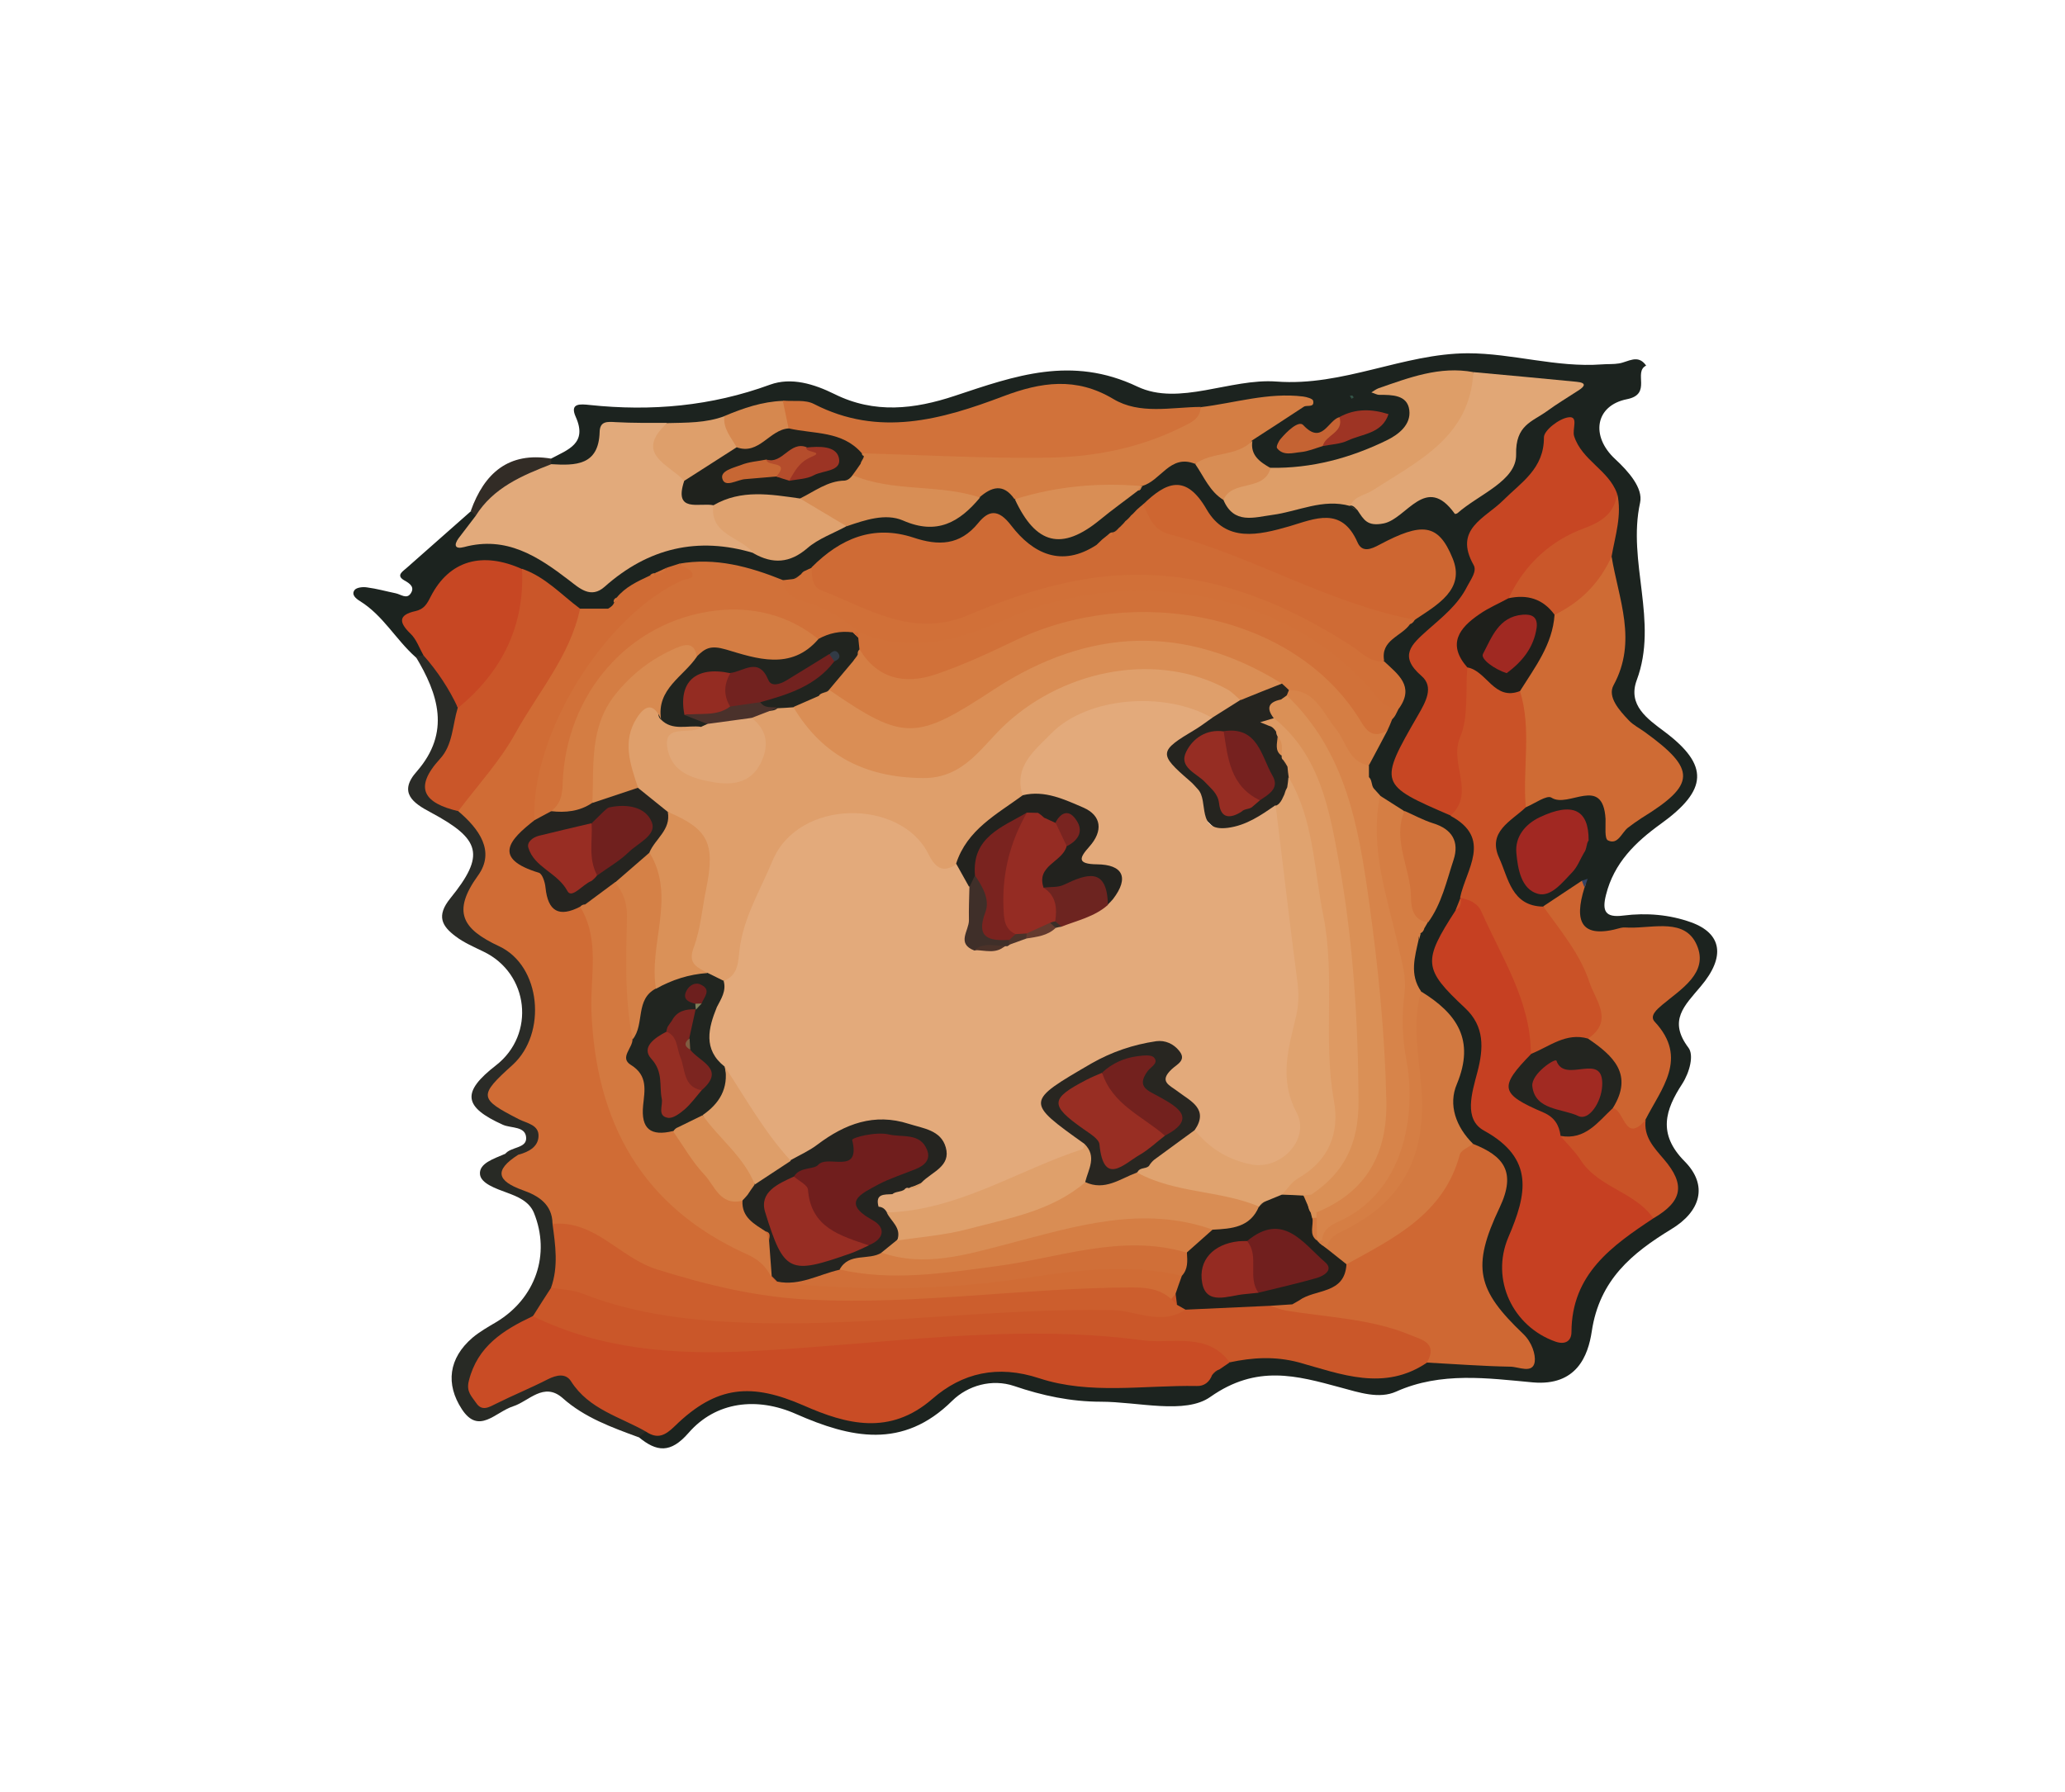 <?xml version="1.0" encoding="utf-8"?>
<!-- Generator: Adobe Illustrator 16.0.0, SVG Export Plug-In . SVG Version: 6.00 Build 0)  -->
<!DOCTYPE svg PUBLIC "-//W3C//DTD SVG 1.0//EN" "http://www.w3.org/TR/2001/REC-SVG-20010904/DTD/svg10.dtd">
<svg version="1.0" id="sponge_xA0_Image_1_" xmlns:x="http://ns.adobe.com/Extensibility/1.0/" xmlns:i="http://ns.adobe.com/AdobeIllustrator/10.0/" xmlns:graph="http://ns.adobe.com/Graphs/1.0/"
	 xmlns="http://www.w3.org/2000/svg" xmlns:xlink="http://www.w3.org/1999/xlink" xmlns:a="http://ns.adobe.com/AdobeSVGViewerExtensions/3.0/"
	 x="0px" y="0px" width="85.44px" height="74.16px" viewBox="0 0 85.44 74.16" style="enable-background:new 0 0 85.44 74.16;"
	 xml:space="preserve">
<g>
	<path style="fill-rule:evenodd;clip-rule:evenodd;fill:#1C231F;" d="M22.8,18.98c0.69-0.37,1.52-0.62,1.02-1.73
		c-0.26-0.58,0.2-0.53,0.58-0.49c2.55,0.27,5.03,0.05,7.46-0.84c0.88-0.32,1.82-0.03,2.67,0.39c1.65,0.82,3.3,0.63,4.98,0.07
		c2.47-0.82,4.82-1.68,7.55-0.38c1.73,0.82,3.84-0.35,5.75-0.21c2.77,0.21,5.24-1.16,7.92-1.17c1.85,0,3.67,0.6,5.55,0.46
		c0.24-0.02,0.48,0,0.71-0.04c0.38-0.06,0.78-0.4,1.12,0.09c-0.55,0.27,0.26,1.18-0.79,1.39c-1.32,0.26-1.52,1.53-0.49,2.48
		c0.55,0.51,1.16,1.2,1.03,1.8c-0.54,2.46,0.77,4.91-0.14,7.35c-0.38,1.03,0.44,1.6,1.15,2.13c1.85,1.39,1.8,2.41-0.16,3.82
		c-1.04,0.75-1.93,1.61-2.26,2.93c-0.17,0.67-0.04,0.96,0.72,0.86c0.95-0.12,1.91-0.04,2.8,0.28c1.27,0.46,1.44,1.42,0.4,2.65
		c-0.67,0.8-1.36,1.41-0.51,2.54c0.23,0.3,0.06,1-0.26,1.5c-0.69,1.06-1.03,2.06,0.1,3.2c0.99,1,0.66,2.08-0.55,2.81
		c-1.62,0.99-2.97,2.09-3.29,4.23c-0.15,1-0.62,2.27-2.44,2.11c-1.85-0.17-3.8-0.45-5.65,0.38c-0.71,0.32-1.53,0.04-2.31-0.17
		c-1.81-0.49-3.46-0.96-5.38,0.39c-1.04,0.74-2.99,0.2-4.54,0.2c-1.23,0-2.41-0.25-3.58-0.65c-0.92-0.31-1.92-0.02-2.56,0.61
		c-2.05,2.03-4.21,1.54-6.46,0.55c-1.62-0.72-3.32-0.52-4.45,0.78c-0.75,0.86-1.32,0.79-2.07,0.17c-0.02-0.24,0.14-0.32,0.33-0.38
		c0.54-0.06,0.96-0.33,1.38-0.66c1.68-1.33,3.42-1.7,5.43-0.6c1.63,0.89,3.29,1,4.92-0.31c1.37-1.1,2.96-1.34,4.75-0.86
		c2.17,0.59,4.41,0.55,6.63,0.07c0.15-0.1,0.3-0.21,0.46-0.31c0.21-0.15,0.43-0.27,0.67-0.35c1.14-0.45,2.29-0.26,3.37,0.11
		c1.56,0.53,3.06,0.72,4.59-0.03c1.04-0.19,2.06,0.02,3.09,0.13c0.3,0.03,0.69,0.13,0.85-0.23c0.13-0.3-0.13-0.53-0.33-0.71
		c-1.72-1.5-1.67-3.29-0.91-5.23c0.59-1.51,0.52-1.63-0.8-2.55c-0.82-0.64-1.1-1.6-0.84-2.46c0.53-1.73-0.07-2.92-1.38-3.93
		c-0.47-0.7-0.42-1.44-0.18-2.19c0.02-0.06,0.05-0.11,0.07-0.17c0.02-0.05,0.05-0.11,0.07-0.17c0.05-0.11,0.11-0.21,0.16-0.32
		c0.05-0.1,0.11-0.2,0.17-0.3c0.16-0.27,0.27-0.56,0.38-0.85c0.81-2.16,0.81-2.16-1.19-3.31c-0.37-0.23-0.75-0.45-1.09-0.73
		c-0.13-0.11-0.23-0.23-0.31-0.38c-0.1-0.19-0.17-0.4-0.23-0.6c-0.04-0.16-0.05-0.32-0.03-0.48c0.1-0.53,0.44-0.93,0.69-1.38
		c0.1-0.17,0.2-0.35,0.29-0.53c0.06-0.14,0.13-0.27,0.19-0.41c0.03-0.1,0.06-0.19,0.09-0.29c0.17-0.66-0.32-1.08-0.56-1.59
		c-0.31-0.96,0.48-1.29,1-1.77c0.09-0.07,0.17-0.14,0.26-0.21c0.04-0.04,0.08-0.07,0.13-0.11c0.3-0.26,0.58-0.55,0.86-0.83
		c0.61-0.59,0.54-1.14,0.05-1.79c-0.49-0.64-1.01-0.73-1.64-0.29c-0.86,0.61-1.59,0.61-2.24-0.31c-0.29-0.41-0.74-0.41-1.2-0.31
		c-0.54,0.13-1.09,0.25-1.63,0.4c-1.21,0.34-2.26,0.04-2.98-0.96c-0.64-0.89-1.28-0.96-2.09-0.35c-0.12,0.08-0.25,0.16-0.37,0.25
		c-0.07,0.06-0.14,0.12-0.21,0.18c-0.03,0.03-0.07,0.06-0.1,0.09c-0.06,0.06-0.13,0.12-0.2,0.18c-0.03,0.03-0.06,0.06-0.09,0.09
		c-0.06,0.06-0.12,0.12-0.19,0.18c-0.03,0.03-0.06,0.06-0.09,0.09c-0.06,0.06-0.13,0.11-0.2,0.17c-0.04,0.03-0.07,0.05-0.11,0.07
		c-0.07,0.05-0.15,0.09-0.22,0.14c-0.11,0.08-0.22,0.17-0.32,0.27c-0.11,0.11-0.22,0.21-0.35,0.3c-1.26,0.81-2.32,0.25-3.23-0.6
		c-0.62-0.58-1.12-0.68-1.72-0.07c-0.61,0.61-1.33,0.64-2.1,0.39c-1.58-0.5-2.98-0.14-4.25,0.88c-0.09,0.07-0.18,0.13-0.28,0.19
		c-0.09,0.06-0.19,0.12-0.29,0.18c-0.05,0.03-0.1,0.06-0.15,0.09c-0.15,0.09-0.31,0.17-0.48,0.21c-0.18,0.04-0.35,0.03-0.53,0
		c-1.23-0.37-2.47-0.69-3.77-0.6c-0.21,0-0.42,0.01-0.63,0.07c-0.19,0.06-0.38,0.13-0.55,0.23c-0.04,0.03-0.09,0.05-0.13,0.07
		c-0.08,0.06-0.17,0.11-0.26,0.16c-0.38,0.25-0.81,0.45-1.13,0.79c-0.04,0.04-0.07,0.08-0.11,0.12c-0.04,0.04-0.08,0.08-0.12,0.12
		c-0.13,0.11-0.27,0.2-0.44,0.25c-0.35,0.09-0.69,0.08-1.03-0.02c-0.94-0.4-1.62-1.23-2.59-1.58c-1.89-0.49-3.27,0.14-4.11,1.85
		c-0.27,0.56,0.59,0.98,0.17,1.55c-0.11,0.05-0.21,0.04-0.3-0.04c-0.81-0.72-1.34-1.72-2.29-2.31c-0.18-0.11-0.37-0.27-0.23-0.46
		c0.08-0.11,0.35-0.14,0.52-0.11c0.39,0.05,0.78,0.16,1.17,0.24c0.22,0.04,0.47,0.27,0.64,0c0.16-0.25-0.03-0.4-0.27-0.53
		c-0.37-0.21-0.05-0.38,0.1-0.52c0.88-0.78,1.77-1.56,2.65-2.34c0.23-0.02,0.29,0.13,0.31,0.31c0.02,0.3-0.52,0.85,0.31,0.79
		c1.25-0.08,2.22,0.53,3.15,1.22c0.76,0.56,1.43,0.68,2.26,0.08c1.7-1.22,3.59-1.63,5.63-0.96c0.84,0.39,1.59,0.28,2.32-0.3
		c0.43-0.34,0.92-0.61,1.46-0.77c1.03-0.37,2.08-0.5,3.13-0.14c1.1,0.37,1.65-0.5,2.38-0.98c0.58-0.45,1.16-0.68,1.68,0.07
		c0.22,0.33,0.43,0.66,0.73,0.94c0.68,0.64,1.38,0.72,2.14,0.14c0.6-0.45,1.1-1.04,1.8-1.37c0.09-0.06,0.18-0.12,0.27-0.18
		c0.04-0.03,0.09-0.06,0.13-0.1c0.74-0.37,1.25-1.43,2.34-0.81c0.55,0.41,0.84,1.07,1.37,1.5c0.57,0.51,1.22,0.43,1.9,0.31
		c0.92-0.17,1.84-0.46,2.8-0.29c0.12,0.02,0.23,0.06,0.34,0.11c0.16,0.08,0.3,0.18,0.43,0.29c0.31,0.25,0.63,0.28,1,0.14
		c0.97-0.37,1.81-0.91,3.04-0.62c0.67,0.16,1.71-0.81,1.82-1.64c0.18-1.37,1.1-1.84,2.06-2.4c0.14-0.08,0.28-0.15,0.41-0.25
		c-0.12-0.15-0.29-0.08-0.44-0.1c-1.15-0.13-2.28-0.39-3.44-0.44c-0.88-0.03-1.74,0.09-2.58,0.35c-0.04,0.01-0.47-0.18-0.19,0.27
		c0.65,1.01,0.55,1.52-0.43,2.09c-1.56,0.91-3.26,1.4-5.11,1.23c-0.56-0.25-0.96-0.6-0.91-1.28c0.2-0.73,0.88-0.96,1.41-1.35
		c0.12-0.09,0.37-0.15,0.33-0.26c-0.06-0.15-0.28-0.06-0.43-0.05c-1.13,0.13-2.25,0.44-3.4,0.46c-1.5,0.25-2.93,0.1-4.29-0.6
		c-0.83-0.43-1.69-0.38-2.56-0.14c-0.73,0.2-1.44,0.47-2.14,0.73c-2.25,0.8-4.48,1.06-6.73,0.01c-0.4-0.19-0.85-0.19-1.29-0.22
		c-0.89,0.06-1.73,0.34-2.56,0.64c-0.74,0.27-1.52,0.34-2.3,0.33c-0.51-0.04-1.02,0.02-1.53-0.02c-0.58-0.05-0.95,0.15-1.21,0.71
		c-0.42,0.89-1.13,1.15-2.05,0.75C22.75,19.22,22.73,19.11,22.8,18.98z"/>
	<path style="fill-rule:evenodd;clip-rule:evenodd;fill:#2A2B27;" d="M17.19,27.16c0.11-0.01,0.22-0.02,0.33-0.04
		c1.01,0.34,1.31,1.23,1.61,2.11c0.07,0.78-0.19,1.49-0.54,2.17c-0.68,1.29-0.68,1.29,0.58,2.07c1.26,1.14,1.45,1.85,0.66,3.34
		c-0.47,0.89-0.23,1.34,0.59,1.81c2.39,1.38,2.7,3.79,0.81,5.83c-0.72,0.78-0.71,0.85,0.38,1.55c0.44,0.29,0.93,0.57,0.81,1.19
		c-0.1,0.52-0.51,0.78-1.05,0.81c-0.19-0.02-0.36-0.08-0.48-0.23c0.23-0.32,0.9-0.23,0.88-0.68c-0.02-0.49-0.62-0.39-0.96-0.54
		c-1.64-0.74-1.72-1.35-0.29-2.46c1.65-1.28,1.37-3.81-0.52-4.71c-0.39-0.19-0.81-0.37-1.15-0.63c-0.56-0.42-0.81-0.84-0.22-1.57
		c1.46-1.8,1.26-2.45-0.81-3.56c-0.72-0.38-1.36-0.82-0.57-1.7C18.65,30.31,18.14,28.73,17.19,27.16z"/>
	<path style="fill-rule:evenodd;clip-rule:evenodd;fill:#282A25;" d="M20.88,47.76c0.18,0.01,0.37,0.02,0.55,0.03
		c-0.16,0.59-0.05,1.03,0.57,1.33c0.66,0.32,1.11,0.85,1.14,1.64c0.18,0.83,0.35,1.65-0.07,2.46c-0.24,0.47-0.53,0.91-0.84,1.34
		c-0.43,0.48-1.06,0.7-1.54,1.12c-0.34,0.3-0.61,0.63-0.75,1.06c-0.1,0.3-0.27,0.62,0.04,0.89c0.26,0.22,0.53,0.06,0.78-0.07
		c0.57-0.29,1.16-0.53,1.76-0.75c0.3-0.11,0.72-0.27,0.92-0.04c0.93,1.06,2.41,1.36,3.29,2.47c-0.1,0.08-0.21,0.16-0.31,0.24
		c-1.11-0.41-2.23-0.81-3.14-1.62c-0.78-0.69-1.41,0.14-2.05,0.34c-0.74,0.24-1.42,1.19-2.12,0.12c-0.68-1.04-0.55-2.11,0.44-2.96
		c0.3-0.25,0.65-0.45,0.99-0.65c1.62-0.98,2.25-2.8,1.55-4.52c-0.2-0.48-0.68-0.67-1.11-0.83c-0.46-0.17-1.08-0.38-1.12-0.76
		C19.81,48.14,20.45,47.95,20.88,47.76z"/>
	<path style="fill-rule:evenodd;clip-rule:evenodd;fill:#322C26;" d="M22.8,18.98c0.01,0.08,0.01,0.15,0,0.23
		c0.02,0.08,0.04,0.2-0.01,0.22c-1.08,0.57-2.03,1.36-3.12,1.92c-0.06-0.07-0.13-0.14-0.19-0.21C20.04,19.58,21.04,18.69,22.8,18.98
		z"/>
	<path style="fill-rule:evenodd;clip-rule:evenodd;fill:#D06C35;" d="M22.86,50.64c-0.01-0.81-0.6-1.16-1.22-1.38
		c-1.09-0.39-1.2-0.83-0.2-1.47c0.41-0.11,0.81-0.31,0.84-0.74c0.04-0.5-0.48-0.56-0.81-0.73c-1.66-0.85-1.68-0.97-0.26-2.25
		c1.43-1.3,1.18-4.1-0.56-4.91c-1.52-0.71-1.96-1.42-0.87-2.93c0.72-1,0.04-1.93-0.81-2.65c-0.1-0.26,0.01-0.47,0.17-0.66
		c1.9-2.27,3.2-4.91,4.62-7.48c0.06-0.1,0.14-0.19,0.24-0.25c0.39,0,0.77,0,1.16,0c0.12-0.07,0.22-0.14,0.26-0.28l-0.03,0.02
		c0.1-0.02,0.15-0.09,0.12-0.19c0.36-0.45,0.87-0.68,1.38-0.92c0.1,0.04,0.17,0,0.21-0.1l-0.01,0.01c0.16-0.09,0.38-0.06,0.51-0.24
		c0.17-0.05,0.33-0.11,0.5-0.16c0.25,0.16,0.7-0.09,0.78,0.37c0.06,0.35-0.24,0.46-0.48,0.6c-3.58,2.15-5.58,5.33-6.06,9.46
		c-0.05,0.19-0.11,0.4-0.25,0.53c-0.66,0.62-0.82,1.15,0.19,1.56c0.18,0.07,0.37,0.24,0.4,0.42c0.15,0.86,0.78,1.08,1.51,1.22
		c0.61,0.59,0.61,1.35,0.63,2.11c0.03,1.67-0.09,3.33,0.34,4.98c0.83,3.16,2.61,5.5,5.58,6.88c0.55,0.26,1.06,0.54,1.41,1.05
		c0.14,0.13,0.29,0.25,0.46,0.34c3.82,0.15,7.62,0.13,11.41-0.52c1.6-0.28,3.31-0.54,4.91,0.27c0.28,0.36,0.18,0.69-0.07,1
		c-0.16,0.16-0.35,0.27-0.58,0.27c-2.55-0.5-5.08,0-7.62,0.11c-4.73,0.2-9.51,0.71-14.04-1.31C25.32,52.09,24.13,51.3,22.86,50.64z"
		/>
	<path style="fill-rule:evenodd;clip-rule:evenodd;fill:#C94C25;" d="M26.73,59.25c-1.08-0.62-2.36-0.92-3.1-2.08
		c-0.22-0.35-0.6-0.27-0.96-0.09c-0.7,0.36-1.44,0.66-2.14,1.01c-0.3,0.15-0.59,0.33-0.83-0.03c-0.18-0.27-0.42-0.46-0.3-0.92
		c0.36-1.44,1.44-2.1,2.64-2.67c0.39-0.26,0.77-0.13,1.14,0.03c2.93,1.24,6.01,1.14,9.08,0.95c3.74-0.23,7.47-0.65,11.22-0.63
		c2.08,0.01,4.14,0.23,6.19,0.52c0.57,0.08,1.38,0.05,1.2,1.05c-0.13,0.09-0.27,0.18-0.41,0.28c-0.13,0.04-0.23,0.13-0.31,0.24
		c-0.11,0.29-0.33,0.46-0.63,0.45c-2.18-0.04-4.42,0.37-6.52-0.32c-1.73-0.57-3.19-0.22-4.42,0.85c-1.77,1.54-3.57,1.05-5.32,0.28
		c-2.15-0.94-3.6-0.85-5.34,0.85C27.52,59.41,27.21,59.57,26.73,59.25z"/>
	<path style="fill-rule:evenodd;clip-rule:evenodd;fill:#C64022;" d="M68.41,50.42c-1.72,1.14-3.38,2.31-3.39,4.7
		c0,0.4-0.28,0.54-0.67,0.4c-1.75-0.62-2.69-2.56-1.94-4.32c0.76-1.77,1.1-3.25-1.01-4.41c-0.85-0.47-0.5-1.56-0.27-2.43
		c0.25-0.96,0.31-1.88-0.52-2.65c-1.73-1.62-1.75-1.92-0.38-4.04c0.17-0.14,0.15-0.35,0.21-0.53l-0.02,0
		c0.51-0.24,0.92,0.02,1.11,0.41c0.95,1.87,2.11,3.69,2.1,5.9c-0.03,0.15-0.08,0.3-0.17,0.44c-0.82,1.22-0.83,1.24,0.45,1.85
		c0.52,0.25,0.78,0.65,0.98,1.14c0.68,0.99,1.53,1.78,2.58,2.37C67.92,49.51,68.55,49.67,68.41,50.42z"/>
	<path style="fill-rule:evenodd;clip-rule:evenodd;fill:#CF6B35;" d="M58.34,25.83c-0.35,0.51-1.23,0.65-1.07,1.52
		c-0.67,0.44-1.13-0.1-1.6-0.4c-2.03-1.32-4.2-2.22-6.58-2.67c-2.18-0.41-4.27-0.03-6.34,0.57c-1.22,0.36-2.4,0.85-3.64,1.16
		c-2.02,0.51-3.61-0.62-5.28-1.41c-0.42-0.2-0.56-0.66-0.24-1.13c1.18-1.18,2.54-1.77,4.21-1.22c1.02,0.34,1.91,0.33,2.67-0.6
		c0.43-0.53,0.83-0.61,1.37,0.1c0.89,1.16,2.08,1.75,3.53,0.8c0.08-0.08,0.16-0.15,0.24-0.23c0.08-0.07,0.17-0.13,0.25-0.2
		c0.1,0.03,0.17,0,0.2-0.11l-0.02,0.02c0.13-0.02,0.2-0.13,0.28-0.21l0.01,0c0.08-0.08,0.16-0.15,0.23-0.25l0,0
		c0.09-0.07,0.17-0.15,0.24-0.24l0,0c0.09-0.07,0.16-0.16,0.24-0.24c0.09-0.08,0.18-0.16,0.27-0.23c3.28,1.92,6.89,3.05,10.47,4.23
		c0.31,0.1,0.76,0.01,0.78,0.54l-0.02,0.02C58.48,25.75,58.42,25.81,58.34,25.83z"/>
	<path style="fill-rule:evenodd;clip-rule:evenodd;fill:#CA5729;" d="M50.88,56.38c-0.94-1.27-2.38-0.75-3.59-0.91
		c-5.44-0.73-10.85,0.18-16.28,0.45c-3.09,0.15-6.12-0.06-8.96-1.45c0.25-0.4,0.5-0.79,0.76-1.19c0.47-0.39,0.98-0.28,1.47-0.09
		c4.04,1.56,8.25,1.18,12.43,1.06c3.77-0.1,7.54-0.72,11.32-0.2c0.29,0.04,0.55,0,0.82-0.1c1.19-0.27,2.39-0.38,3.61-0.23
		c1.34,0.37,2.75,0.34,4.11,0.64c0.78,0.17,1.56,0.34,2.25,0.76c0.48,0.29,0.99,0.69,0.24,1.26c-1.78,1.22-3.57,0.49-5.33,0
		C52.74,56.12,51.82,56.18,50.88,56.38z"/>
	<path style="fill-rule:evenodd;clip-rule:evenodd;fill:#E2AA7B;" d="M19.68,21.35c0.73-1.17,1.92-1.67,3.13-2.14
		c1,0.06,1.96,0.06,2-1.33c0.01-0.46,0.32-0.43,0.66-0.41c0.71,0.04,1.42,0.03,2.13,0.03c-0.57,1.11,0.43,1.64,0.88,2.37
		c0.05,0.73,0.82,0.65,1.18,1.03c0.26,0.49,0.58,0.9,1.05,1.22c0.25,0.17,0.7,0.28,0.48,0.77c-2.32-0.7-4.37-0.21-6.17,1.39
		c-0.58,0.52-1.06,0.05-1.48-0.27c-1.29-0.99-2.59-1.84-4.34-1.37c-0.38,0.1-0.43-0.08-0.23-0.36
		C19.2,21.98,19.44,21.67,19.68,21.35z"/>
	<path style="fill-rule:evenodd;clip-rule:evenodd;fill:#CF6833;" d="M59.04,56.39c0.47-0.82-0.23-0.95-0.71-1.15
		c-1.63-0.67-3.4-0.72-5.11-1c-0.23-0.04-0.44-0.13-0.66-0.2c0.16-0.28,0.45-0.3,0.72-0.37c0.16-0.03,0.31-0.09,0.46-0.14
		c0.72-0.31,1.5-0.53,1.84-1.36c0.39-0.49,0.93-0.74,1.47-0.99c1.28-0.59,2.25-1.47,2.73-2.84c0.19-0.54,0.48-1.02,1.17-1
		c1.26,0.5,1.8,1.15,1.1,2.63c-1.18,2.48-0.93,3.42,0.98,5.24c0.36,0.35,0.51,0.85,0.47,1.15c-0.08,0.51-0.67,0.2-1.01,0.2
		C61.34,56.54,60.19,56.45,59.04,56.39z"/>
	<path style="fill-rule:evenodd;clip-rule:evenodd;fill:#C74623;" d="M60.02,33.75c-2.97-1.28-2.99-1.31-1.35-4.15
		c0.31-0.54,0.68-1.17,0.14-1.63c-0.96-0.83-0.39-1.31,0.23-1.87c0.62-0.55,1.28-1.06,1.67-1.84c0.15-0.29,0.41-0.62,0.26-0.88
		c-0.84-1.49,0.48-1.93,1.22-2.67c0.74-0.74,1.7-1.31,1.69-2.61c0-0.29,0.63-0.78,1.02-0.83c0.43-0.06,0.14,0.5,0.23,0.78
		c0.32,1,1.42,1.4,1.77,2.36c0.09,0.97-0.36,1.46-1.29,1.78c-1.33,0.45-2.21,1.5-2.97,2.65c-0.17,0.22-0.39,0.37-0.63,0.52
		c-1.45,0.91-1.45,0.91-1.02,2.51c-0.06,1.62-0.42,3.21-0.25,4.83C60.8,33.19,60.6,33.64,60.02,33.75z"/>
	<path style="fill-rule:evenodd;clip-rule:evenodd;fill:#CF6B34;" d="M66.68,23.03c0.29,1.77,1.08,3.5,0.08,5.33
		c-0.26,0.48,0.24,1.04,0.63,1.45c0.19,0.2,0.45,0.33,0.67,0.49c2.14,1.55,2.11,2.17-0.13,3.55c-0.2,0.13-0.4,0.27-0.58,0.41
		c-0.26,0.21-0.41,0.72-0.82,0.52c-0.15-0.07-0.09-0.58-0.1-0.89c-0.11-1.83-1.54-0.42-2.24-0.88c-0.19-0.12-0.7,0.25-1.06,0.4
		c-0.46-0.44-0.37-1.01-0.38-1.55c-0.02-0.98,0-1.97-0.08-2.95c0.25-1.23,1.09-2.21,1.44-3.4C65,24.72,65.74,23.78,66.68,23.03z"/>
	<path style="fill-rule:evenodd;clip-rule:evenodd;fill:#CA5227;" d="M62.89,28.6c0.49,1.58,0.1,3.21,0.24,4.81
		c-0.61,0.58-1.6,1.01-1.1,2.1c0.38,0.83,0.51,1.99,1.82,2.01c1.61,1.14,2.33,2.79,2.61,4.66c0.07,0.47-0.21,0.83-0.66,1.01
		c-0.86-0.06-1.57,0.69-2.46,0.44c0-2.21-1.21-4-2.05-5.91c-0.15-0.34-0.5-0.5-0.88-0.56c0.24-1.18,1.36-2.46-0.4-3.4
		c1.06-0.94-0.06-2.15,0.4-3.24c0.36-0.86,0.22-1.92,0.3-2.89C61.63,27.53,62.12,28.37,62.89,28.6z"/>
	<path style="fill-rule:evenodd;clip-rule:evenodd;fill:#D57E44;" d="M57.4,30.24c-0.25,0.48-0.51,0.96-0.76,1.43
		c-0.83,0.33-1.01-0.41-1.3-0.85c-0.58-0.86-1.08-1.78-2.15-2.15c-0.16-0.07-0.31-0.16-0.46-0.25c-4.16-2.29-8.14-2-11.99,0.77
		c-2.47,1.78-4.39,1.62-6.39-0.42c-0.28-0.74,0.35-1.08,0.67-1.56c0.12-0.13,0.26-0.25,0.42-0.35c0.12-0.06,0.24-0.06,0.36-0.01
		c1.2,1.09,2.5,1.01,3.88,0.36c2.2-1.04,4.4-2.11,6.91-2.19c3.74-0.12,7.02,0.9,9.46,3.91C56.45,29.43,56.87,29.88,57.4,30.24z"/>
	<path style="fill-rule:evenodd;clip-rule:evenodd;fill:#D1723A;" d="M32.4,16.58c0.43,0.04,0.92-0.05,1.28,0.14
		c2.68,1.38,5.27,0.65,7.83-0.32c1.56-0.59,3.01-0.81,4.55,0.11c1.1,0.66,2.4,0.34,3.62,0.33c0.23,0.88-0.49,1.09-1.03,1.33
		c-1.73,0.77-3.57,1.08-5.45,1.15c-2.43,0.1-4.84-0.08-7.25-0.3c-1.05-0.59-2.26-0.71-3.36-1.17C32.24,17.48,32.05,17.07,32.4,16.58
		z"/>
	<path style="fill-rule:evenodd;clip-rule:evenodd;fill:#CE6631;" d="M58.54,25.65c-3.56-0.67-6.68-2.62-10.15-3.54
		c-0.72-0.19-0.83-0.74-1.1-1.23c0.96-0.93,1.77-1.3,2.64,0.21c0.8,1.37,2.14,1.06,3.42,0.69c1.05-0.31,2.16-0.84,2.82,0.67
		c0.19,0.43,0.56,0.28,0.91,0.09c1.75-0.93,2.43-0.89,3.02,0.56C60.64,24.39,59.47,25.03,58.54,25.65z"/>
	<path style="fill-rule:evenodd;clip-rule:evenodd;fill:#D47E44;" d="M35.65,18.76c2.58,0.07,5.16,0.22,7.74,0.18
		c1.9-0.03,3.78-0.4,5.52-1.27c0.36-0.18,0.75-0.33,0.77-0.82c1.41-0.17,2.79-0.62,4.24-0.44c0.15,0.02,0.39,0.09,0.41,0.17
		c0.07,0.31-0.25,0.17-0.38,0.25c-0.72,0.47-1.43,0.94-2.15,1.4c-0.51,1.01-1.44,0.99-2.37,0.96c-1.02-0.4-1.4,0.71-2.17,0.92
		c-1.75,0.33-3.5,0.57-5.29,0.54c-0.46-0.66-0.95-0.5-1.45-0.06c-1.71,0.09-3.41,0.09-5.01-0.62c-0.19-0.15-0.34-0.32-0.28-0.58
		c0.04-0.15,0.12-0.29,0.2-0.42C35.51,18.9,35.58,18.82,35.65,18.76z"/>
	<path style="fill-rule:evenodd;clip-rule:evenodd;fill:#CD6430;" d="M65.69,42.99c1.11-0.73,0.32-1.6,0.08-2.32
		c-0.38-1.18-1.2-2.15-1.92-3.16c0.53-0.35,1.07-0.71,1.6-1.06c0.16,0.05,0.19,0.14,0.11,0.28c-0.44,1.4-0.16,2.15,1.5,1.67
		c0.11-0.03,0.24-0.01,0.36-0.01c1.01,0.02,2.31-0.4,2.79,0.73c0.49,1.14-0.65,1.81-1.44,2.47c-0.21,0.18-0.53,0.45-0.31,0.69
		c1.42,1.52,0.27,2.77-0.39,4.08c-0.02,0.74-0.27,0.99-0.89,0.41c-0.26-0.24-0.54-0.47-0.62-0.85
		C67.08,44.7,66.29,43.87,65.69,42.99z"/>
	<path style="fill-rule:evenodd;clip-rule:evenodd;fill:#D17139;" d="M57.4,30.24c-0.47,0.26-0.77,0.16-1.06-0.33
		c-2.74-4.59-9.44-5.72-14.26-3.44c-1.11,0.53-2.23,1.06-3.4,1.45c-1.24,0.41-2.37,0.18-3.11-1.04c-0.18-0.11-0.23-0.28-0.22-0.48
		c0.02-0.13,0.08-0.24,0.17-0.33c0.11-0.07,0.23-0.11,0.36-0.13c2.09,0.79,3.98,0.01,5.87-0.74c4.68-1.86,9.11-1.29,13.32,1.36
		c1.12,0.7,1.93,1.77,2.82,2.73c-0.04,0.08-0.08,0.16-0.12,0.24c-0.04,0.09-0.1,0.17-0.17,0.24C57.54,29.93,57.47,30.09,57.4,30.24z
		"/>
	<path style="fill-rule:evenodd;clip-rule:evenodd;fill:#CA5629;" d="M24,25.19c-0.41,1.95-1.73,3.45-2.66,5.13
		c-0.64,1.17-1.57,2.17-2.38,3.25c-1.39-0.33-1.88-0.94-0.75-2.17c0.53-0.58,0.51-1.39,0.73-2.11c-0.1-0.22,0.04-0.37,0.17-0.51
		c1.22-1.3,2.07-2.78,2.19-4.61c0.02-0.24,0.1-0.46,0.3-0.63C22.56,23.87,23.22,24.61,24,25.19z"/>
	<path style="fill-rule:evenodd;clip-rule:evenodd;fill:#E1A776;" d="M60.96,15.4c1.42,0.13,2.85,0.26,4.27,0.4
		c0.43,0.04,0.35,0.19,0.06,0.37c-0.43,0.28-0.88,0.55-1.29,0.85c-0.61,0.44-1.3,0.57-1.27,1.79c0.02,1.09-1.55,1.65-2.43,2.43
		c-0.03,0.02-0.1,0.04-0.11,0.02c-1.19-1.67-1.98,0.2-2.93,0.4c-0.69,0.14-0.83-0.15-1.09-0.54c-0.09-0.09-0.16-0.2-0.3-0.2l0,0.01
		c-0.11-0.46,0.22-0.64,0.54-0.8C58.47,19.09,60.17,17.68,60.96,15.4z"/>
	<path style="fill-rule:evenodd;clip-rule:evenodd;fill:#D7844A;" d="M53.33,28.56c1.1-0.01,1.4,0.95,1.94,1.6
		c0.43,0.53,0.52,1.37,1.37,1.52c0,0.16,0,0.32,0,0.48c0.14,0.13,0.09,0.33,0.2,0.47c0.09,0.1,0.18,0.2,0.27,0.3
		c0.31,3.43,1.53,6.74,1.34,10.24c-0.04,0.75,0.22,1.48,0.21,2.25c-0.04,2.31-0.85,4.18-2.96,5.34c-0.24,0.14-0.48,0.28-0.68,0.48
		c-0.1,0.09-0.21,0.16-0.34,0.2c-0.14,0.01-0.25-0.05-0.34-0.16c-0.17-0.31-0.17-0.64-0.09-0.97c0.04-0.13,0.1-0.24,0.18-0.35
		c2.21-1.17,2.75-3.11,2.58-5.44c-0.22-3.06-0.45-6.11-1.01-9.12c-0.41-2.17-1.01-4.28-2.59-5.94c-0.14-0.14-0.2-0.34-0.24-0.54
		C53.18,28.77,53.23,28.65,53.33,28.56z"/>
	<path style="fill-rule:evenodd;clip-rule:evenodd;fill:#DE9E68;" d="M60.96,15.4c-0.14,2.69-2.29,3.68-4.16,4.89
		c-0.32,0.21-0.76,0.23-0.94,0.65c-1.13-0.32-2.15,0.23-3.22,0.37c-0.75,0.1-1.59,0.4-2.02-0.62c-0.13-0.61,0.37-0.7,0.74-0.87
		c0.39-0.17,0.8-0.33,1.21-0.46c1.69,0.03,3.29-0.4,4.79-1.13c0.5-0.24,1.03-0.65,0.95-1.26c-0.08-0.63-0.71-0.63-1.24-0.63
		c-0.11,0-0.22-0.07-0.33-0.1c0.1-0.06,0.19-0.13,0.29-0.17C58.3,15.63,59.57,15.14,60.96,15.4z"/>
	<path style="fill-rule:evenodd;clip-rule:evenodd;fill:#D17139;" d="M22.11,33.94c-0.15-3.55,2.91-8.5,6.14-9.93
		c0.17-0.07,0.48-0.04,0.39-0.29c-0.06-0.17-0.36-0.26-0.55-0.39c1.51-0.27,2.92,0.12,4.31,0.68c0.56,0.49,1.3,0.62,1.91,0.98
		c0.49,0.29,1.17,0.4,1.22,1.16l-0.02,0.02c-0.09,0.08-0.19,0.15-0.3,0.21c-0.47,0.14-0.94,0.27-1.44,0.17
		c-1.33-0.51-2.66-1.11-4.13-0.95c-3.17,0.35-5.69,3.08-6.01,6.43c-0.06,0.63-0.01,1.29-0.63,1.71
		C22.73,33.93,22.45,34.07,22.11,33.94z"/>
	<path style="fill-rule:evenodd;clip-rule:evenodd;fill:#D17038;" d="M35.53,26.15c-0.63-0.56-1.35-0.97-2.16-1.23
		c-0.45-0.14-0.94-0.3-0.97-0.91c0.12-0.01,0.25-0.03,0.37-0.04c0.15-0.01,0.25-0.11,0.35-0.19l0.02-0.01
		c0.05-0.08,0.11-0.13,0.2-0.16c0.08-0.04,0.16-0.08,0.24-0.11c0.01,0.37,0.01,0.77,0.4,0.93c1.96,0.76,3.79,2,6.1,1.02
		c2.12-0.9,4.34-1.6,6.66-1.66c3.37-0.08,6.36,1.13,9.16,2.93c0.42,0.27,0.78,0.71,1.37,0.65c0.56,0.53,1.27,1.02,0.62,1.94
		c-0.39,0.02-0.64-0.13-0.9-0.45c-3.65-4.52-10.34-5.48-15.26-3.28C39.74,26.46,37.7,27.1,35.53,26.15z"/>
	<path style="fill-rule:evenodd;clip-rule:evenodd;fill:#D37A41;" d="M60.95,47.34c-0.19,0.14-0.5,0.26-0.55,0.44
		c-0.66,2.47-2.73,3.46-4.7,4.55c-0.63,0.1-0.83-0.28-0.91-0.8c0.05-0.29,0.18-0.53,0.46-0.65c3.2-1.43,3.59-4.12,3.24-7.17
		c-0.08-0.67-0.24-1.33-0.13-2.01c0.04-0.29,0.18-0.52,0.45-0.66c1.46,0.9,2.23,1.99,1.47,3.82C59.91,45.72,60.24,46.64,60.95,47.34
		z"/>
	<path style="fill-rule:evenodd;clip-rule:evenodd;fill:#C74723;" d="M21.6,23.55c0.11,2.38-0.84,4.26-2.65,5.75
		c-0.37-0.8-0.85-1.52-1.43-2.18c-0.17-0.3-0.29-0.66-0.53-0.89c-0.49-0.47-0.52-0.78,0.2-0.94c0.35-0.08,0.47-0.28,0.63-0.6
		C18.59,23.19,19.95,22.81,21.6,23.55z"/>
	<path style="fill-rule:evenodd;clip-rule:evenodd;fill:#D57E44;" d="M58.8,41.03c-0.46,1.57,0.04,3.15,0.04,4.72
		c0,2.39-1,4.01-3.06,5.08c-0.38,0.2-0.84,0.32-0.87,0.88c-0.1,0.01-0.19-0.02-0.27-0.09c-0.04-0.1-0.03-0.18,0.06-0.25
		c0.01-0.42,0.28-0.63,0.63-0.79c2.79-1.22,3.28-4.46,2.86-6.71c-0.17-0.89-0.2-1.84-0.08-2.74c0.09-0.7-0.1-1.26-0.24-1.91
		c-0.46-2.06-1.22-4.11-0.77-6.29c0.33,0.21,0.66,0.42,0.99,0.63c0.41,1.52,0.38,3.14,0.98,4.62c-0.05,0.08-0.09,0.16-0.14,0.24
		c-0.02,0.09-0.07,0.16-0.15,0.2l-0.01,0.02c-0.06,0.07-0.08,0.14-0.07,0.23C58.54,39.6,58.31,40.33,58.8,41.03z"/>
	<path style="fill-rule:evenodd;clip-rule:evenodd;fill:#C95227;" d="M66.73,45.86c0.49,0.07,0.49,1.5,1.36,0.48
		c-0.09,0.7,0.33,1.14,0.75,1.63c0.91,1.06,0.77,1.75-0.43,2.45c-0.76-1.1-2.28-1.27-3.01-2.41c-0.23-0.36-0.55-0.66-0.83-0.99
		C65.35,46.75,65.87,45.99,66.73,45.86z"/>
	<path style="fill-rule:evenodd;clip-rule:evenodd;fill:#DFA26F;" d="M31.18,22.9c-0.52-0.69-1.81-0.74-1.67-1.99
		c0.55-0.9,1.45-0.79,2.29-0.79c0.39,0,0.76,0.18,1.16,0.18c0.86,0.25,1.66,0.58,2.06,1.48c-0.55,0.3-1.16,0.51-1.62,0.91
		C32.68,23.31,31.97,23.35,31.18,22.9z"/>
	<path style="fill-rule:evenodd;clip-rule:evenodd;fill:#D88E55;" d="M35.03,21.78c-0.64-0.38-1.29-0.77-1.93-1.15
		c0.27-0.79,0.99-0.87,1.65-1.02c0.12-0.01,0.23-0.01,0.35,0.01c0.06,0.01,0.11,0.03,0.17,0.04c1.69,0.72,3.57,0.36,5.28,0.93
		c-0.85,1.02-1.78,1.57-3.19,0.95C36.64,21.23,35.79,21.52,35.03,21.78z"/>
	<path style="fill-rule:evenodd;clip-rule:evenodd;fill:#CA572A;" d="M66.68,23.03c-0.49,1.09-1.28,1.89-2.35,2.41
		c-0.67-0.12-1.31-0.36-1.91-0.68c0.65-1.39,1.72-2.38,3.13-2.9c0.75-0.28,1.26-0.63,1.36-1.45C67.12,21.31,66.83,22.16,66.68,23.03
		z"/>
	<path style="fill-rule:evenodd;clip-rule:evenodd;fill:#A12822;" d="M65.54,35.29c-0.16,0.27-0.27,0.58-0.48,0.8
		c-0.41,0.42-0.88,1.05-1.43,0.9c-0.69-0.19-0.83-1.03-0.89-1.69c-0.06-0.67,0.36-1.19,0.97-1.48c1.35-0.64,2.03-0.32,2.02,0.96
		C65.62,34.93,65.66,35.14,65.54,35.29z"/>
	<path style="fill-rule:evenodd;clip-rule:evenodd;fill:#D98E55;" d="M41.99,20.66c1.73-0.54,3.49-0.7,5.29-0.54l-0.06,0.05
		c-0.01,0.08-0.05,0.12-0.13,0.13c-0.53,0.41-1.08,0.8-1.6,1.23C43.93,22.8,42.86,22.54,41.99,20.66z"/>
	<path style="fill-rule:evenodd;clip-rule:evenodd;fill:#D1733B;" d="M59.09,38.17c-0.65-0.07-0.71-0.66-0.71-1.06
		c-0.02-1.19-0.78-2.33-0.27-3.55c0.39,0.17,0.77,0.38,1.18,0.51c0.79,0.24,1.1,0.76,0.85,1.52C59.85,36.47,59.65,37.4,59.09,38.17z
		"/>
	<path style="fill-rule:evenodd;clip-rule:evenodd;fill:#DE9F6B;" d="M28.31,19.9c-0.62-0.68-2.1-1.11-0.71-2.39
		c0.8-0.02,1.61,0,2.38-0.29c0.42,0.31,0.58,0.75,0.64,1.25C30.01,19.21,29.32,19.81,28.31,19.9z"/>
	<path style="fill-rule:evenodd;clip-rule:evenodd;fill:#D88D54;" d="M52.57,19.37c-0.27,1-1.59,0.46-1.95,1.32
		c-0.57-0.35-0.81-0.97-1.17-1.49c0.71-0.52,1.72-0.29,2.37-0.96C51.72,18.84,52.13,19.12,52.57,19.37z"/>
	<path style="fill-rule:evenodd;clip-rule:evenodd;fill:#D6884F;" d="M30.48,18.51c-0.23-0.41-0.57-0.77-0.51-1.29
		c0.78-0.33,1.57-0.6,2.42-0.63c0.08,0.38,0.16,0.76,0.24,1.15C32.08,18.43,31.51,19.11,30.48,18.51z"/>
	<path style="fill-rule:evenodd;clip-rule:evenodd;fill:#9E3424;" d="M55.42,17.26c0.66-0.36,1.34-0.34,2.03-0.12
		c-0.27,0.81-1.08,0.81-1.68,1.09c-0.31,0.15-0.69,0.16-1.04,0.23C54.64,17.87,55.35,17.75,55.42,17.26z"/>
	<path style="fill-rule:evenodd;clip-rule:evenodd;fill:#C56333;" d="M55.42,17.26c0.2,0.65-0.58,0.73-0.69,1.2
		c-0.3,0.09-0.6,0.22-0.91,0.25c-0.33,0.03-0.72,0.17-0.98-0.16c-0.05-0.06,0.06-0.29,0.15-0.39c0.25-0.3,0.74-0.77,0.93-0.57
		C54.7,18.43,54.94,17.4,55.42,17.26z"/>
	<path style="fill-rule:evenodd;clip-rule:evenodd;fill:#6E4B4D;" d="M65.54,35.29c0.07-0.17,0.13-0.34,0.2-0.51
		C65.67,34.95,65.6,35.12,65.54,35.29z"/>
	<path style="fill-rule:evenodd;clip-rule:evenodd;fill:#CA5227;" d="M60.43,37.15c0.04,0.22,0.01,0.41-0.21,0.53
		C60.29,37.5,60.36,37.32,60.43,37.15z"/>
	<path style="fill-rule:evenodd;clip-rule:evenodd;fill:#D57E44;" d="M56.84,32.63c-0.07-0.16-0.13-0.31-0.2-0.47
		C56.71,32.31,56.77,32.47,56.84,32.63z"/>
	<path style="fill-rule:evenodd;clip-rule:evenodd;fill:#335347;" d="M56.01,16.45c-0.03,0.02-0.06,0.04-0.09,0.05
		c-0.02-0.04-0.05-0.08-0.07-0.12c0.04,0,0.07-0.02,0.1-0.01C55.98,16.38,55.99,16.43,56.01,16.45z"/>
	<path style="fill-rule:evenodd;clip-rule:evenodd;fill:#364365;" d="M65.56,36.73c-0.04-0.09-0.07-0.19-0.11-0.28
		c0.08-0.03,0.16-0.05,0.24-0.08C65.65,36.49,65.61,36.61,65.56,36.73z"/>
	<path style="fill-rule:evenodd;clip-rule:evenodd;fill:#D17139;" d="M27.59,23.49c-0.1,0.22-0.29,0.26-0.51,0.24
		C27.25,23.65,27.42,23.57,27.59,23.49z"/>
	<path style="fill-rule:evenodd;clip-rule:evenodd;fill:#D47E44;" d="M47.08,20.29c0.02-0.06,0.07-0.1,0.13-0.13
		C47.21,20.25,47.16,20.29,47.08,20.29z"/>
	<path style="fill-rule:evenodd;clip-rule:evenodd;fill:#DE9E68;" d="M55.85,20.93c0.1,0.07,0.2,0.13,0.3,0.2
		C56.06,21.06,55.96,20.99,55.85,20.93z"/>
	<path style="fill-rule:evenodd;clip-rule:evenodd;fill:#CE6631;" d="M47.03,21.11c-0.08,0.08-0.16,0.16-0.24,0.24
		C46.87,21.27,46.95,21.19,47.03,21.11z"/>
	<path style="fill-rule:evenodd;clip-rule:evenodd;fill:#CE6631;" d="M46.79,21.35c-0.08,0.08-0.16,0.16-0.24,0.24
		C46.63,21.51,46.71,21.43,46.79,21.35z"/>
	<path style="fill-rule:evenodd;clip-rule:evenodd;fill:#D7844A;" d="M58.72,38.87c-0.01-0.06-0.02-0.12-0.02-0.18
		c0-0.02,0.05-0.04,0.08-0.05C58.76,38.71,58.74,38.79,58.72,38.87z"/>
	<path style="fill-rule:evenodd;clip-rule:evenodd;fill:#D17038;" d="M57.6,29.77c0.06-0.08,0.11-0.16,0.17-0.24
		C57.72,29.61,57.66,29.69,57.6,29.77z"/>
	<path style="fill-rule:evenodd;clip-rule:evenodd;fill:#D1733B;" d="M58.8,38.62c0.05-0.07,0.1-0.13,0.15-0.2
		C58.9,38.48,58.85,38.55,58.8,38.62z"/>
	<path style="fill-rule:evenodd;clip-rule:evenodd;fill:#CE6631;" d="M58.34,25.83c0.06-0.05,0.12-0.11,0.18-0.16
		C58.46,25.73,58.4,25.78,58.34,25.83z"/>
	<path style="fill-rule:evenodd;clip-rule:evenodd;fill:#D17139;" d="M25.41,24.91c-0.09,0.09-0.17,0.19-0.26,0.28
		C25.24,25.09,25.33,25,25.41,24.91z"/>
	<path style="fill-rule:evenodd;clip-rule:evenodd;fill:#D17139;" d="M33.12,23.78c-0.12,0.06-0.23,0.13-0.35,0.19
		C32.89,23.91,33.01,23.84,33.12,23.78z"/>
	<path style="fill-rule:evenodd;clip-rule:evenodd;fill:#D17139;" d="M27.1,23.72c-0.02,0.13-0.07,0.2-0.21,0.1
		C26.94,23.75,27.01,23.72,27.1,23.72z"/>
	<path style="fill-rule:evenodd;clip-rule:evenodd;fill:#CF6B35;" d="M33.35,23.6c-0.07,0.05-0.13,0.11-0.2,0.16
		C33.21,23.71,33.28,23.66,33.35,23.6z"/>
	<path style="fill-rule:evenodd;clip-rule:evenodd;fill:#D17139;" d="M25.51,24.73c0.09,0.15,0,0.18-0.12,0.19
		C25.38,24.83,25.42,24.77,25.51,24.73z"/>
	<path style="fill-rule:evenodd;clip-rule:evenodd;fill:#D17038;" d="M46.05,22.03c-0.02,0.13-0.06,0.21-0.2,0.11
		C45.9,22.06,45.96,22.03,46.05,22.03z"/>
	<path style="fill-rule:evenodd;clip-rule:evenodd;fill:#CE6631;" d="M46.32,21.84c-0.09,0.07-0.19,0.14-0.28,0.21
		C46.13,21.98,46.22,21.91,46.32,21.84z"/>
	<path style="fill-rule:evenodd;clip-rule:evenodd;fill:#CA5729;" d="M50.16,56.9c0.1-0.08,0.21-0.16,0.31-0.24
		C50.37,56.74,50.27,56.82,50.16,56.9z"/>
	<path style="fill-rule:evenodd;clip-rule:evenodd;fill:#CE6631;" d="M46.55,21.59c-0.08,0.08-0.15,0.16-0.23,0.25
		C46.4,21.76,46.48,21.67,46.55,21.59z"/>
	<path style="fill-rule:evenodd;clip-rule:evenodd;fill:#D17038;" d="M45.6,22.33c-0.08,0.08-0.16,0.15-0.24,0.23
		C45.44,22.48,45.52,22.41,45.6,22.33z"/>
	<path style="fill-rule:evenodd;clip-rule:evenodd;fill:#CC5E2D;" d="M49.05,54.2c-1,0.67-2.03,0.04-3.03,0.02
		c-4.95-0.09-9.86,0.67-14.81,0.53c-2.45-0.07-4.83-0.32-7.13-1.22c-0.4-0.16-0.85-0.16-1.28-0.24c0.31-0.87,0.18-1.76,0.06-2.64
		c1.77-0.16,2.78,1.4,4.31,1.88c2.1,0.66,4.18,1.16,6.39,1.26c4.43,0.21,8.82-0.49,13.24-0.51c0.62,0,1.19,0.05,1.67,0.49
		c0.14,0.01,0.27,0.03,0.39,0.1C48.97,53.94,49.05,54.05,49.05,54.2z"/>
	<path style="fill-rule:evenodd;clip-rule:evenodd;fill:#D37940;" d="M31.9,52.82c-0.22-0.42-0.52-0.7-0.99-0.91
		c-4.34-1.95-6.27-5.45-6.44-10.09c-0.05-1.44,0.36-2.94-0.47-4.3c0.01-0.11,0.06-0.21,0.13-0.3c0.11-0.13,0.23-0.26,0.34-0.38
		c0.38-0.36,0.77-0.66,1.31-0.25c0.51,0.49,0.49,1.13,0.5,1.76c0.03,1.45-0.08,2.91,0.19,4.34c-0.29,1.26,0.71,2.31,0.6,3.56
		c-0.02,0.24,0.39,0.21,0.59,0.32c0.69,0.31,1.02,0.98,1.45,1.54c0.46,0.61,0.95,1.17,1.63,1.54c0.35,0.41,0.7,0.82,1.08,1.21
		c0.13,0.19,0.23,0.4,0.3,0.62c0.1,0.42,0.13,0.84-0.1,1.23C31.99,52.74,31.94,52.78,31.9,52.82z"/>
	<path style="fill-rule:evenodd;clip-rule:evenodd;fill:#D06F38;" d="M48.9,52.8c-2.21-0.53-4.41-0.22-6.6,0.11
		c-3.38,0.5-6.77,0.52-10.16,0.16c0.04-0.05,0.09-0.1,0.13-0.16c0.92-0.18,1.76-0.67,2.72-0.67c2.89,0.56,5.7-0.1,8.51-0.6
		c1.34-0.24,2.66-0.51,4.03-0.41c0.6,0.04,1.2,0.09,1.69,0.5C49.49,52.21,49.47,52.59,48.9,52.8z"/>
	<path style="fill-rule:evenodd;clip-rule:evenodd;fill:#20211C;" d="M48.9,52.8c0.26-0.28,0.23-0.61,0.21-0.95
		c-0.01-0.65,0.5-0.85,0.94-1.1c0.58-0.22,1.25-0.23,1.7-0.76c0.07-0.08,0.15-0.15,0.23-0.23c0.12-0.11,0.25-0.21,0.4-0.29
		c0.25-0.14,0.51-0.24,0.79-0.28c0.29-0.04,0.57-0.01,0.83,0.14c0.23,0.2,0.32,0.46,0.35,0.75c0.01,0.11,0.01,0.22,0.02,0.33
		c0.05,0.31-0.12,0.65,0.13,0.93l0.01,0.01c0.07,0.08,0.14,0.14,0.22,0.2c0.07,0.05,0.13,0.1,0.2,0.15
		c0.26,0.21,0.52,0.41,0.78,0.62c-0.07,1.26-1.3,1.01-1.96,1.5c-0.09,0.05-0.18,0.1-0.28,0.16c-0.3,0.02-0.61,0.04-0.91,0.06
		c-1.17,0.05-2.34,0.11-3.51,0.16c-0.12-0.07-0.23-0.13-0.35-0.2c-0.1-0.14-0.1-0.3-0.06-0.46C48.72,53.3,48.81,53.05,48.9,52.8z"/>
	<path style="fill-rule:evenodd;clip-rule:evenodd;fill:#252420;" d="M25.45,36.51c-0.32,0.24-0.65,0.48-0.97,0.72
		c-0.09,0.07-0.18,0.14-0.27,0.2c-0.08,0-0.15,0.03-0.2,0.09c-0.88,0.46-1.34,0.2-1.44-0.79c-0.02-0.22-0.13-0.56-0.27-0.61
		c-1.95-0.59-1.22-1.37-0.18-2.18c0.23-0.12,0.46-0.25,0.69-0.37c0.58-0.14,1.09-0.46,1.65-0.66c0.64-0.17,1.21-0.61,1.93-0.5
		c0.61,0.2,1.15,0.5,1.42,1.13c0.17,0.75-0.23,1.3-0.68,1.82C26.57,35.75,26.29,36.54,25.45,36.51z"/>
	<path style="fill-rule:evenodd;clip-rule:evenodd;fill:#CA5729;" d="M48.64,53.54c0.02,0.15,0.04,0.3,0.06,0.46
		c-0.08-0.08-0.16-0.16-0.24-0.24C48.52,53.69,48.58,53.61,48.64,53.54z"/>
	<path style="fill-rule:evenodd;clip-rule:evenodd;fill:#CC5E2D;" d="M32.14,53.07c-0.08-0.08-0.16-0.17-0.24-0.25l0.03-0.01
		c0.21-0.06,0.29,0.02,0.23,0.23L32.14,53.07z"/>
	<path style="fill-rule:evenodd;clip-rule:evenodd;fill:#232520;" d="M66.73,45.86c-0.62,0.58-1.14,1.33-2.16,1.15
		c-0.06-0.45-0.25-0.77-0.71-0.97c-1.8-0.77-1.85-1.05-0.5-2.43c0.75-0.3,1.43-0.89,2.34-0.63C66.75,43.69,67.6,44.47,66.73,45.86z"
		/>
	<path style="fill-rule:evenodd;clip-rule:evenodd;fill:#1F221D;" d="M30.48,18.51c0.93,0.34,1.36-0.74,2.16-0.78
		c1.04,0.24,2.21,0.09,3.02,1.03c0,0.06,0.02,0.09,0.08,0.11c0,0.12-0.11,0.2-0.13,0.32c-0.11,0.16-0.22,0.32-0.34,0.48l0.01-0.01
		c-0.08,0.11-0.18,0.21-0.33,0.23c-0.71,0.01-1.25,0.45-1.85,0.74c-1.21-0.17-2.43-0.39-3.58,0.28c-0.58-0.12-1.66,0.34-1.21-1.01
		C29.04,19.43,29.76,18.97,30.48,18.51z"/>
	<path style="fill-rule:evenodd;clip-rule:evenodd;fill:#CA5729;" d="M53.47,53.98c0.09-0.05,0.18-0.1,0.28-0.16
		C53.65,53.88,53.56,53.93,53.47,53.98z"/>
	<path style="fill-rule:evenodd;clip-rule:evenodd;fill:#1E1F1B;" d="M62.41,24.76c0.78-0.17,1.43,0.02,1.91,0.68
		c-0.08,1.23-0.81,2.17-1.43,3.16c-1.07,0.42-1.37-0.84-2.18-0.98c-0.84-0.96-0.34-1.63,0.5-2.2
		C61.58,25.16,62.01,24.98,62.41,24.76z"/>
	<path style="fill-rule:evenodd;clip-rule:evenodd;fill:#DA8E55;" d="M34.31,28.55c3.11,2.14,3.59,2.1,6.82-0.02
		c3.9-2.55,7.89-2.73,11.91-0.24c-0.37,0.73-1.04,0.83-1.75,0.85c-3.41-2.03-7.42-1.17-9.8,1.48c-1.48,1.65-3.16,2.27-5.33,1.64
		c-1.55-0.45-2.72-1.27-3.35-2.79c-0.1-0.56,0.34-0.67,0.71-0.82c0.2-0.07,0.41-0.11,0.63-0.12C34.2,28.53,34.25,28.54,34.31,28.55z
		"/>
	<path style="fill-rule:evenodd;clip-rule:evenodd;fill:#21241F;" d="M33.88,28.8c-0.34,0.15-0.69,0.3-1.03,0.45
		c-0.16,0.23-0.41,0.29-0.67,0.31c-0.31-0.01-0.62-0.06-0.79-0.37c0.08-0.51,0.5-0.54,0.88-0.64c0.68-0.17,1.16-0.68,1.73-0.99
		c-0.02,0.02,0.02-0.03,0.02-0.03s-0.06,0.02-0.08,0.04c-0.91,0.61-1.75,1.38-2.9,0.49c-0.17-0.13-0.47,0.02-0.7,0.04
		c-1.47-0.01-1.59,0.07-1.65,1.19c0.13,0.3,0.83,0.24,0.53,0.82c-0.1,0.07-0.21,0.12-0.33,0.15c-0.58,0.08-1.15,0.1-1.6-0.38
		c-0.6-1.4,0.56-2.03,1.23-2.87c0.37-0.41,0.82-0.7,1.37-0.49c1.34,0.51,2.65,0.39,3.96-0.07c0.45-0.25,0.92-0.35,1.43-0.28
		c0.08,0.07,0.15,0.14,0.23,0.22c0.02,0.16,0.03,0.33,0.05,0.49c-0.06,0.05-0.08,0.12-0.07,0.2c-0.04,0.11-0.13,0.18-0.19,0.28
		c-0.33,0.4-0.67,0.79-1,1.19l0.01-0.01C34.21,28.7,33.97,28.63,33.88,28.8z"/>
	<path style="fill-rule:evenodd;clip-rule:evenodd;fill:#25241F;" d="M51.34,28.97c0.57-0.23,1.13-0.46,1.7-0.68
		c0.1,0.09,0.2,0.18,0.29,0.27c-0.03,0.07-0.06,0.15-0.09,0.22c0.01,0.16-0.05,0.29-0.13,0.42c-0.1,0.17-0.15,0.36-0.22,0.53
		c-0.02,0.09-0.22,0.09-0.13,0.25c0.08,0.1,0.15,0.19,0.2,0.3c0.04,0.08,0.06,0.17,0.08,0.25c0.04,0.18,0.08,0.36,0.14,0.53
		c0.04,0.08,0.07,0.17,0.11,0.26c0.06,0.13,0.11,0.26,0.16,0.4c0.04,0.14,0.07,0.28,0.07,0.43c0,0.15-0.03,0.3-0.07,0.44
		c-0.05,0.15-0.11,0.28-0.18,0.42c-0.05,0.1-0.1,0.18-0.17,0.27c-0.07,0.09-0.14,0.17-0.22,0.25c-0.08,0.08-0.17,0.15-0.26,0.22
		c-0.39,0.36-0.86,0.56-1.37,0.68c-0.19,0.04-0.39,0.09-0.58,0.09c-0.42-0.01-2.41-2.35-2.54-3.03c-0.18-0.94,0.6-1.18,1.18-1.57
		c0.2-0.13,0.4-0.26,0.6-0.38C50.36,29.31,50.75,28.88,51.34,28.97z"/>
	<path style="fill-rule:evenodd;clip-rule:evenodd;fill:#CF6B35;" d="M35.31,27.36c0.06-0.09,0.13-0.19,0.19-0.28
		C35.43,27.17,35.37,27.27,35.31,27.36z"/>
	<path style="fill-rule:evenodd;clip-rule:evenodd;fill:#D1723A;" d="M35.6,19.18c0.04-0.11,0.09-0.21,0.13-0.32
		C35.69,18.97,35.64,19.08,35.6,19.18z"/>
	<path style="fill-rule:evenodd;clip-rule:evenodd;fill:#CF6B35;" d="M35.52,26.39c-0.08-0.07-0.15-0.15-0.23-0.22
		c0.07-0.01,0.15-0.01,0.22,0C35.52,26.24,35.52,26.32,35.52,26.39z"/>
	<path style="fill-rule:evenodd;clip-rule:evenodd;fill:#DA9056;" d="M53,28.95c0.08-0.06,0.16-0.11,0.24-0.17
		c2.45,2.34,2.97,5.42,3.41,8.57c0.38,2.72,0.65,5.44,0.71,8.19c0.05,2.18-0.8,3.78-2.88,4.63c-0.33-0.59,0.11-0.89,0.47-1.19
		c1.35-1.14,1.79-2.56,1.48-4.28c-0.31-1.73,0.03-3.51-0.36-5.25c-0.46-2.06-0.39-4.21-1.15-6.22c-0.41-1.09-0.8-2.17-1.54-3.09
		C53.14,29.82,52.83,29.44,53,28.95z"/>
	<path style="fill-rule:evenodd;clip-rule:evenodd;fill:#DA9056;" d="M53,28.95c2.56,3.04,2.86,6.79,3.43,10.49
		c0.3,1.94,0.07,3.89,0.4,5.83c0.28,1.63-0.4,3.04-1.8,4.03c-0.3,0.21-0.55,0.46-0.56,0.87c0,0.08,0,0.16,0,0.24
		c-0.06,0.11-0.12,0.11-0.18,0c-0.02-0.08-0.04-0.15-0.06-0.23c-0.18-0.25-0.1-0.52-0.08-0.78c2.53-2.36,1.56-5.41,1.56-8.23
		c0-1.58-0.35-3.17-0.56-4.76c-0.32-2.42-1.11-4.65-2.45-6.69C52.37,29.29,52.5,29.05,53,28.95z"/>
	<path style="fill-rule:evenodd;clip-rule:evenodd;fill:#D37A41;" d="M54.3,50.4c0.06,0,0.12,0,0.18,0c0,0.31,0.01,0.63,0.01,0.94
		C54.14,51.09,54.36,50.72,54.3,50.4z"/>
	<path style="fill-rule:evenodd;clip-rule:evenodd;fill:#D37A41;" d="M54.72,51.55c-0.07-0.07-0.15-0.13-0.22-0.2
		c0.07,0,0.15,0,0.22,0C54.72,51.42,54.72,51.49,54.72,51.55z"/>
	<path style="fill-rule:evenodd;clip-rule:evenodd;fill:#D47D43;" d="M33.86,26.45c-1.13,1.32-2.58,0.8-3.82,0.43
		c-0.65-0.19-0.87-0.05-1.22,0.3c-1.61-0.02-3.29,1.35-3.75,3.1c-0.16,0.61-0.33,1.24-0.21,1.88c0.08,0.44-0.11,0.76-0.36,1.07
		c-0.52,0.35-1.1,0.41-1.7,0.34c0.39-0.29,0.47-0.67,0.48-1.14c0.12-3.69,2.72-6.73,6.33-7.16C31.11,25.09,32.62,25.44,33.86,26.45z
		"/>
	<path style="fill-rule:evenodd;clip-rule:evenodd;fill:#D47E44;" d="M34.95,19.89c0.11-0.08,0.22-0.15,0.33-0.23
		C35.17,19.74,35.06,19.81,34.95,19.89z"/>
	<path style="fill-rule:evenodd;clip-rule:evenodd;fill:#242420;" d="M32.16,53.04c-0.08-0.08-0.15-0.15-0.23-0.23
		c-0.04-0.49-0.07-0.98-0.11-1.47c-0.02-0.13,0-0.28-0.13-0.37c-0.47-0.31-1.01-0.58-0.97-1.28c0-0.05,0.01-0.1,0.01-0.15
		c0.03-0.1,0.08-0.19,0.13-0.28c0.11-0.18,0.23-0.36,0.39-0.5c0.48-0.39,0.97-0.76,1.52-1.07c0.52-0.29,1.03-0.6,1.51-0.94
		c1.17-0.83,2.41-0.91,3.72-0.43c0.59,0.22,1.24,0.41,1.36,1.17c0.11,0.73-0.31,1.19-0.88,1.54c-0.2,0.12-0.41,0.21-0.62,0.3
		c-0.1,0.04-0.2,0.08-0.3,0.11c-0.18,0.06-0.37,0.11-0.54,0.2c-0.1,0.07-0.18,0.16-0.18,0.29c0.04,0.08,0.08,0.15,0.13,0.22
		c0.03,0.04,0.06,0.07,0.09,0.11c0.28,0.35,0.44,0.73,0.23,1.17c-0.2,0.29-0.49,0.46-0.79,0.62c-0.53,0.38-1.22,0.18-1.77,0.5
		C33.88,52.74,33.09,53.23,32.16,53.04z"/>
	<path style="fill-rule:evenodd;clip-rule:evenodd;fill:#212520;" d="M27.84,46.81c-0.91,0.22-1.33-0.08-1.23-1.07
		c0.06-0.6,0.21-1.23-0.51-1.67c-0.48-0.3,0.08-0.7,0.07-1.06c0.2-0.83-0.1-1.84,0.88-2.39c0.69-0.38,1.4-0.65,2.21-0.59
		c0.33,0.04,0.61,0.17,0.82,0.44c0.25,0.42,0.12,0.84-0.06,1.24c-0.38,0.86-0.31,1.67,0.17,2.47c0.26,0.9-0.12,1.54-0.82,2.05
		c-0.33,0.22-0.66,0.45-1.04,0.57c-0.11,0.03-0.22,0.04-0.33,0.03C27.95,46.81,27.9,46.81,27.84,46.81z"/>
	<path style="fill-rule:evenodd;clip-rule:evenodd;fill:#D58147;" d="M27.14,40.91c-0.87,0.45-0.46,1.48-0.96,2.1
		c-0.35-1.68-0.27-3.39-0.24-5.08c0.01-0.55-0.15-1-0.49-1.41c0.48-0.41,0.95-0.83,1.43-1.24c0.39,0.11,0.62,0.41,0.68,0.76
		C27.82,37.69,27.7,39.32,27.14,40.91z"/>
	<path style="fill-rule:evenodd;clip-rule:evenodd;fill:#D98E54;" d="M28.06,46.65c0.33-0.16,0.67-0.33,1-0.49
		c1.08,0.68,2.11,1.41,2.16,2.87c-0.1,0.14-0.2,0.28-0.29,0.42c-0.07,0.08-0.14,0.16-0.21,0.23l0,0.01
		c-0.93,0.23-1.15-0.63-1.58-1.08c-0.5-0.53-0.87-1.19-1.29-1.79l0.01,0C27.91,46.73,27.98,46.68,28.06,46.65z"/>
	<path style="fill-rule:evenodd;clip-rule:evenodd;fill:#D06C35;" d="M31.69,50.96c0.21,0.06,0.15,0.22,0.13,0.37
		C31.78,51.21,31.73,51.09,31.69,50.96z"/>
	<path style="fill-rule:evenodd;clip-rule:evenodd;fill:#D06C35;" d="M24.2,37.43c0.09-0.07,0.18-0.13,0.27-0.2
		C24.38,37.29,24.29,37.36,24.2,37.43z"/>
	<path style="fill-rule:evenodd;clip-rule:evenodd;fill:#D57E44;" d="M34.74,52.54c0.39-0.72,1.2-0.36,1.74-0.7
		c2.73-0.09,5.36-0.7,7.96-1.45c1.52-0.44,3.06-0.49,4.6-0.09c0.42,0.11,0.86,0.18,1.14,0.58c-0.36,0.32-0.72,0.64-1.08,0.96
		c-2.69-0.8-5.27,0.22-7.87,0.56C39.05,52.69,36.91,53.03,34.74,52.54z"/>
	<path style="fill-rule:evenodd;clip-rule:evenodd;fill:#E0A36F;" d="M53.26,32.58c0.02-0.14,0.04-0.28,0.05-0.41
		c0.95,0.36,0.99,1.29,1.18,2.05c0.48,1.89,0.62,3.84,0.84,5.78c0.22,1.98-0.07,3.96,0.2,5.95c0.25,1.83-0.93,2.84-2.49,3.49
		c-0.22,0.09-0.44,0.18-0.66,0.27c-0.12,0.04-0.22,0.13-0.29,0.24l0.01-0.01c-1.72,0.03-3.35-0.35-4.91-1.03
		c-0.09-0.08-0.16-0.17-0.2-0.29c0-0.19,0.12-0.32,0.24-0.44c0.07-0.08,0.15-0.17,0.23-0.25c0.07-0.09,0.14-0.18,0.22-0.26
		c0.6-0.46,1.13-1.08,2.01-0.87c0.54,0.26,1.02,0.63,1.58,0.85c0.6,0.24,1.18,0.21,1.68-0.23c0.49-0.43,0.51-1.01,0.28-1.54
		c-0.49-1.09-0.4-2.16-0.07-3.25c0.25-0.81,0.24-1.64,0.07-2.48c-0.36-1.84-0.32-3.72-0.68-5.56c-0.09-0.44-0.03-0.87,0.24-1.25
		l-0.02,0.01c0.13-0.04,0.21-0.15,0.27-0.26c0.03-0.07,0.07-0.14,0.1-0.21C53.17,32.77,53.21,32.67,53.26,32.58z"/>
	<path style="fill-rule:evenodd;clip-rule:evenodd;fill:#DE9A63;" d="M53.04,49.44c0.22-0.23,0.4-0.52,0.66-0.67
		c1.27-0.73,1.74-1.85,1.49-3.23c-0.46-2.54,0.07-5.12-0.44-7.66c-0.39-1.93-0.39-3.95-1.43-5.71c-0.02-0.15-0.04-0.3-0.05-0.44
		c-0.05-0.1-0.11-0.19-0.17-0.27c-0.06-0.04-0.08-0.1-0.07-0.18c-0.14-0.24-0.04-0.53-0.16-0.78c-0.04-0.07-0.07-0.14-0.07-0.22
		c-0.07-0.11-0.16-0.21-0.29-0.24c-0.12-0.05-0.24-0.1-0.37-0.15c0.19-0.06,0.38-0.11,0.57-0.17c1.92,1.55,2.3,3.82,2.7,6.02
		c0.58,3.24,0.78,6.51,0.8,9.81c0.01,1.76-0.57,2.97-1.97,3.9c-0.09,0.14-0.19,0.15-0.31,0.03C53.63,49.46,53.34,49.45,53.04,49.44z
		"/>
	<path style="fill-rule:evenodd;clip-rule:evenodd;fill:#D98D54;" d="M47.04,48.52c1.57,0.87,3.42,0.73,5.05,1.41
		c-0.36,0.87-1.13,0.92-1.91,0.96c-2.92-1.03-5.68-0.14-8.49,0.59c-1.7,0.44-3.43,0.98-5.22,0.36c0.21-0.17,0.43-0.35,0.64-0.52
		c0.36-0.34,0.77-0.51,1.27-0.56c2.22-0.2,4.28-0.97,6.28-1.89C45.47,48.83,46.21,48.35,47.04,48.52z"/>
	<path style="fill-rule:evenodd;clip-rule:evenodd;fill:#711F1E;" d="M51.6,51.36c1.48-1.23,2.31,0.08,3.22,0.87
		c0.38,0.32-0.04,0.57-0.34,0.66c-0.8,0.23-1.61,0.41-2.42,0.61C51.25,52.93,51.5,52.13,51.6,51.36z"/>
	<path style="fill-rule:evenodd;clip-rule:evenodd;fill:#952B22;" d="M51.6,51.36c0.52,0.63,0,1.5,0.47,2.14
		c-0.2,0.02-0.39,0.04-0.59,0.06c-0.65,0.06-1.57,0.48-1.74-0.47c-0.17-0.94,0.47-1.61,1.51-1.72
		C51.36,51.36,51.48,51.36,51.6,51.36z"/>
	<path style="fill-rule:evenodd;clip-rule:evenodd;fill:#DA9056;" d="M53.93,49.47c0.1-0.01,0.21-0.02,0.31-0.03
		c0,0.24,0,0.49,0,0.73C54.13,49.94,54.03,49.7,53.93,49.47z"/>
	<path style="fill-rule:evenodd;clip-rule:evenodd;fill:#D98D54;" d="M52.09,49.94c0.1-0.08,0.19-0.16,0.29-0.24
		C52.28,49.78,52.18,49.86,52.09,49.94z"/>
	<path style="fill-rule:evenodd;clip-rule:evenodd;fill:#DF9F6B;" d="M29.94,40.59c-0.22-0.11-0.45-0.22-0.67-0.33
		c-0.76-0.02-1.04-0.4-0.89-1.15c0.1-0.5,0.12-1.02,0.27-1.51c0.47-1.55,0.45-2.96-1.02-4c-0.41-0.33-0.83-0.67-1.24-1
		c-0.84-0.88-0.94-2.22-0.24-3.09c0.2-0.25,0.43-0.5,0.77-0.48c0.48,0.02,0.18,0.55,0.42,0.74c0.48,0.5,1.11,0.23,1.67,0.31
		c0,0.04,0,0.08-0.01,0.12c-0.14,0.47-1.18,0.19-0.87,1.02c0.21,0.58,1.48,1,2.23,0.77c0.67-0.21,0.96-0.67,0.9-1.36
		c-0.03-0.32-0.2-0.61-0.17-0.94c0.22-0.54,0.78-0.1,1.08-0.38c0.22-0.01,0.44-0.02,0.66-0.04c1.21,2.02,2.99,2.91,5.35,2.93
		c1.73,0.02,2.45-1.34,3.45-2.25c2.51-2.3,6.33-2.97,9.15-1.42c0.2,0.11,0.36,0.29,0.54,0.44c-0.4,0.25-0.79,0.5-1.19,0.75
		c-0.56,0-1.1-0.16-1.64-0.26c-2.92-0.53-5.28,0.81-6.11,3.45c-0.16,0.48-0.58,0.74-0.95,1.02c-0.73,0.56-1.34,1.21-1.8,2.01
		c-0.74,0.56-1.16,0.09-1.54-0.48c-0.87-1.28-2.13-1.58-3.56-1.38c-1.02,0.14-1.73,0.74-2.22,1.63c-0.63,1.16-1.16,2.34-1.41,3.66
		C30.81,39.89,30.83,40.64,29.94,40.59z"/>
	<path style="fill-rule:evenodd;clip-rule:evenodd;fill:#DA9158;" d="M27.63,33.6c1.68,0.71,1.97,1.3,1.59,3.18
		c-0.17,0.81-0.23,1.67-0.52,2.44c-0.26,0.7,0.18,0.81,0.57,1.05c-0.76,0.05-1.47,0.28-2.13,0.65c-0.31-1.87,0.85-3.81-0.27-5.64
		C27.11,34.71,27.77,34.34,27.63,33.6z"/>
	<path style="fill-rule:evenodd;clip-rule:evenodd;fill:#D88A50;" d="M27.35,29.76c-0.3-0.66-0.64-0.61-1-0.05
		c-0.62,0.97-0.27,1.93,0.05,2.89c-0.63,0.21-1.26,0.42-1.89,0.63c0.07-1.55-0.13-3.14,0.95-4.49c0.69-0.86,1.51-1.49,2.51-1.92
		c0.44-0.19,0.77-0.22,0.86,0.36C28.28,28,27.16,28.51,27.35,29.76z"/>
	<path style="fill-rule:evenodd;clip-rule:evenodd;fill:#982D23;" d="M24.47,36.46c-0.35,0.13-0.81,0.75-0.99,0.42
		c-0.41-0.77-1.37-0.97-1.62-1.8c-0.07-0.23,0.19-0.43,0.43-0.49c0.73-0.18,1.45-0.35,2.18-0.52c0.51,0.67,0.42,1.41,0.23,2.16v0
		C24.64,36.32,24.56,36.39,24.47,36.46z"/>
	<path style="fill-rule:evenodd;clip-rule:evenodd;fill:#70201E;" d="M24.71,36.23c-0.38-0.69-0.19-1.44-0.23-2.16
		c0.16-0.16,0.32-0.31,0.48-0.47c0.09-0.07,0.15-0.17,0.27-0.19c0.72-0.15,1.49-0.02,1.74,0.62c0.21,0.53-0.57,0.86-0.95,1.23
		C25.64,35.63,25.15,35.91,24.71,36.23z"/>
	<path style="fill-rule:evenodd;clip-rule:evenodd;fill:#6D7867;" d="M25.23,33.41c-0.09,0.06-0.18,0.13-0.27,0.19
		C25.05,33.54,25.14,33.47,25.23,33.41z"/>
	<path style="fill-rule:evenodd;clip-rule:evenodd;fill:#70201E;" d="M24.47,36.46c0.08-0.07,0.16-0.15,0.24-0.22
		C24.63,36.31,24.55,36.38,24.47,36.46z"/>
	<path style="fill-rule:evenodd;clip-rule:evenodd;fill:#A12A22;" d="M66.29,44.95c-0.04,0.68-0.55,1.44-0.98,1.24
		c-0.66-0.32-1.8-0.23-1.91-1.24c-0.05-0.51,0.96-1.18,1-1.05C64.74,44.89,66.38,43.46,66.29,44.95z"/>
	<path style="fill-rule:evenodd;clip-rule:evenodd;fill:#9C3424;" d="M33.37,18.52c0.52-0.05,1.22-0.08,1.34,0.43
		c0.13,0.57-0.66,0.51-1.04,0.72c-0.29,0.16-0.68,0.16-1.02,0.23C32.28,19.12,33.31,19.07,33.37,18.52z"/>
	<path style="fill-rule:evenodd;clip-rule:evenodd;fill:#C76734;" d="M32.12,19.72c-0.43,0.04-0.87,0.07-1.3,0.11
		c-0.33,0.03-0.82,0.36-0.93-0.01c-0.11-0.34,0.47-0.46,0.78-0.58c0.32-0.13,0.69-0.15,1.03-0.22c0.27,0.15,0.76-0.1,0.79,0.43
		C32.5,19.67,32.35,19.79,32.12,19.72z"/>
	<path style="fill-rule:evenodd;clip-rule:evenodd;fill:#B54D2C;" d="M32.12,19.72c0.6-0.67-0.4-0.39-0.41-0.7
		c0.67,0.21,0.97-0.79,1.67-0.51c-0.12,0.24,0.79,0.15,0.19,0.4c-0.52,0.22-0.68,0.59-0.92,0.98
		C32.47,19.84,32.29,19.78,32.12,19.72z"/>
	<path style="fill-rule:evenodd;clip-rule:evenodd;fill:#A02922;" d="M62.34,27.86c-0.5-0.16-1.1-0.59-0.98-0.8
		c0.36-0.68,0.65-1.54,1.64-1.62c0.37-0.03,0.63,0.08,0.58,0.53C63.46,26.81,62.98,27.38,62.34,27.86z"/>
	<path style="fill-rule:evenodd;clip-rule:evenodd;fill:#D57E44;" d="M33.88,28.8c0.14-0.09,0.29-0.18,0.43-0.26
		C34.17,28.63,34.02,28.72,33.88,28.8z"/>
	<path style="fill-rule:evenodd;clip-rule:evenodd;fill:#E1A777;" d="M31.1,29.71c0.68,0.53,0.72,1.19,0.36,1.9
		c-0.42,0.82-1.2,0.89-1.95,0.76c-0.77-0.13-1.63-0.37-1.86-1.25c-0.34-1.29,0.97-0.63,1.38-1.05c0.08-0.04,0.16-0.07,0.24-0.11
		C29.83,29.54,30.42,29.26,31.1,29.71z"/>
	<path style="fill-rule:evenodd;clip-rule:evenodd;fill:#72221F;" d="M34.52,27.37c-0.77,1.02-1.91,1.37-3.06,1.69
		c-0.36,0.35-0.76,0.56-1.28,0.32c-0.54-0.52-0.66-1.03,0.04-1.53c0.55-0.06,1.17-0.68,1.57,0.29c0.12,0.29,0.47,0.18,0.73,0.03
		c0.6-0.37,1.2-0.73,1.79-1.1C34.53,27.08,34.71,27.1,34.52,27.37z"/>
	<path style="fill-rule:evenodd;clip-rule:evenodd;fill:#942C22;" d="M30.22,27.86c-0.27,0.46-0.29,0.92-0.01,1.38
		c-0.48,0.92-1.26,0.24-1.89,0.35C28.05,28.22,28.78,27.55,30.22,27.86z"/>
	<path style="fill-rule:evenodd;clip-rule:evenodd;fill:#4A312B;" d="M28.32,29.59c0.63-0.1,1.32,0.08,1.89-0.35
		c0.42-0.06,0.83-0.12,1.25-0.18c0.18,0.28,0.48,0.18,0.73,0.23c-0.36,0.14-0.72,0.28-1.09,0.42c-0.61,0.08-1.22,0.17-1.84,0.25
		C28.95,29.84,28.64,29.71,28.32,29.59z"/>
	<path style="fill-rule:evenodd;clip-rule:evenodd;fill:#323B46;" d="M34.52,27.37c-0.07-0.1-0.14-0.2-0.2-0.29
		c0.11-0.13,0.26-0.21,0.37-0.04C34.8,27.2,34.68,27.31,34.52,27.37z"/>
	<path style="fill-rule:evenodd;clip-rule:evenodd;fill:#E3AA7B;" d="M29.94,40.59c0.63-0.22,0.6-0.84,0.66-1.3
		c0.17-1.34,0.86-2.45,1.36-3.66c1.08-2.6,5.3-2.57,6.44-0.31c0.28,0.56,0.58,0.85,1.18,0.44c0.39,0.18,0.56,0.53,0.73,0.89
		c0.48,0.73-0.25,1.58,0.22,2.31c0.3,0.12,0.59,0.08,0.89-0.02c0.1-0.04,0.19-0.06,0.29-0.09c0.25-0.07,0.49-0.15,0.73-0.23
		c0.39-0.12,0.77-0.24,1.15-0.41c0.09-0.05,0.19-0.09,0.29-0.13c0.54-0.27,1.12-0.43,1.64-0.74c0.08-0.07,0.15-0.14,0.22-0.21
		c0.06-0.09,0.11-0.17,0.16-0.27c0.22-0.53-0.05-0.73-0.53-0.79c-0.72-0.1-1-0.48-0.6-1.14c0.51-0.85,0.06-1.19-0.67-1.48
		c-0.58-0.23-1.26-0.13-1.79-0.54c-0.39-1.2,0.54-1.89,1.18-2.55c1.49-1.53,4.72-1.77,6.66-0.65c-0.23,0.16-0.45,0.33-0.68,0.47
		c-1.53,0.91-1.55,1.01-0.24,2.14c0.12,0.1,0.22,0.22,0.33,0.34c0.47,0.49-0.09,1.77,1.24,1.6c0.77-0.1,1.37-0.52,1.98-0.94
		c0.3,2.44,0.58,4.88,0.9,7.31c0.06,0.48,0.06,0.93-0.05,1.41c-0.31,1.33-0.73,2.59,0.02,4.01c0.57,1.08-0.64,2.38-1.88,2.14
		c-0.92-0.18-1.74-0.66-2.34-1.43c-0.12-0.56-0.34-1.04-0.84-1.38c-0.43-0.3-0.63-0.7-0.37-1.24c0.34-0.72-0.18-0.75-0.64-0.69
		c-1.56,0.2-2.81,1.09-4.02,2c-0.47,0.35-0.05,0.59,0.23,0.82c0.45,0.37,1.12,0.51,1.21,1.23c-0.02,0.08-0.03,0.2-0.09,0.22
		c-2.43,1.01-4.7,2.47-7.43,2.63c-0.29,0.02-0.55-0.04-0.8-0.18l0.02,0.01c-0.08-0.14-0.18-0.23-0.35-0.24
		c-0.15-0.55,0.24-0.5,0.57-0.52c0.14-0.12,0.35-0.08,0.5-0.19c0.05-0.07,0.11-0.09,0.19-0.06c0.16-0.11,0.4-0.06,0.53-0.24
		c0.41-0.43,1.22-0.66,0.99-1.45c-0.2-0.71-0.93-0.78-1.53-0.97c-1.43-0.46-2.64,0-3.78,0.86c-0.34,0.26-0.75,0.44-1.12,0.65
		c-0.28,0.12-0.48-0.04-0.61-0.23c-0.84-1.14-1.81-2.2-2.11-3.65c-0.9-0.71-0.67-1.6-0.32-2.46C29.84,41.33,30.06,41.01,29.94,40.59
		z"/>
	<path style="fill-rule:evenodd;clip-rule:evenodd;fill:#962D23;" d="M52.13,33.12c-0.09,0.08-0.19,0.16-0.28,0.24
		c-0.13,0.15-0.35,0.09-0.48,0.23c-0.47,0.3-0.86,0.29-0.93-0.34c-0.05-0.41-0.32-0.6-0.56-0.86c-0.34-0.38-1.13-0.62-0.8-1.28
		c0.27-0.55,0.83-0.95,1.56-0.84C51.19,31.18,51.45,32.26,52.13,33.12z"/>
	<path style="fill-rule:evenodd;clip-rule:evenodd;fill:#76211F;" d="M52.13,33.12c-1.22-0.58-1.33-1.73-1.5-2.86
		c1.42-0.21,1.55,1.03,2.02,1.84C52.96,32.63,52.48,32.88,52.13,33.12z"/>
	<path style="fill-rule:evenodd;clip-rule:evenodd;fill:#DA9056;" d="M52.86,30.49c0.24,0.22,0.18,0.51,0.16,0.78
		C52.73,31.06,52.85,30.76,52.86,30.49z"/>
	<path style="fill-rule:evenodd;clip-rule:evenodd;fill:#76211F;" d="M51.36,33.59c0.16-0.08,0.32-0.15,0.48-0.23
		C51.68,33.44,51.52,33.51,51.36,33.59z"/>
	<path style="fill-rule:evenodd;clip-rule:evenodd;fill:#DE9A63;" d="M53.26,32.58c-0.04,0.1-0.09,0.19-0.13,0.29
		C53.17,32.77,53.21,32.68,53.26,32.58z"/>
	<path style="fill-rule:evenodd;clip-rule:evenodd;fill:#DA9056;" d="M52.5,30.03c0.1,0.08,0.19,0.16,0.29,0.24
		C52.69,30.19,52.6,30.11,52.5,30.03z"/>
	<path style="fill-rule:evenodd;clip-rule:evenodd;fill:#DA9056;" d="M53.08,31.45c0.06,0.09,0.11,0.18,0.17,0.27
		C53.2,31.63,53.14,31.54,53.08,31.45z"/>
	<path style="fill-rule:evenodd;clip-rule:evenodd;fill:#DE9A63;" d="M53.03,33.08c-0.09,0.09-0.18,0.17-0.27,0.26
		C52.85,33.25,52.94,33.17,53.03,33.08z"/>
	<path style="fill-rule:evenodd;clip-rule:evenodd;fill:#701E1D;" d="M32.85,48.69c0.24-0.41,0.82-0.28,1-0.48
		c0.39-0.45,1.77,0.45,1.41-1.03c-0.02-0.1,0.98-0.36,1.52-0.23c0.55,0.13,1.28-0.08,1.57,0.62c0.18,0.42-0.1,0.67-0.48,0.82
		c-0.52,0.21-1.06,0.38-1.55,0.64c-0.67,0.37-1.55,0.73-0.21,1.47c0.56,0.31,0.47,0.79-0.18,1.04
		C33.85,51.75,33.34,50.23,32.85,48.69z"/>
	<path style="fill-rule:evenodd;clip-rule:evenodd;fill:#DFA06B;" d="M36.69,50.18c2.95-0.09,5.4-1.74,8.09-2.62
		c0.05-0.01,0.06-0.14,0.09-0.21c0.73,0.52,0.74,0.75,0.03,1.58c-1.4,1.2-3.18,1.49-4.87,1.94c-0.95,0.25-1.94,0.32-2.91,0.47
		C37.32,50.81,36.86,50.55,36.69,50.18z"/>
	<path style="fill-rule:evenodd;clip-rule:evenodd;fill:#972D23;" d="M32.85,48.69c0.2,0.18,0.56,0.35,0.58,0.54
		c0.12,1.58,1.34,1.91,2.52,2.31c-0.25,0.11-0.49,0.24-0.75,0.33c-2.53,0.89-2.76,0.82-3.54-1.7C31.4,49.33,32.2,48.99,32.85,48.69z
		"/>
	<path style="fill-rule:evenodd;clip-rule:evenodd;fill:#DE9E69;" d="M30,44.16c0.87,1.32,1.64,2.71,2.72,3.88
		c-0.5,0.33-1,0.66-1.49,0.98c-0.46-1.16-1.47-1.89-2.16-2.87C29.77,45.67,30.15,45.04,30,44.16z"/>
	<path style="fill-rule:evenodd;clip-rule:evenodd;fill:#DFA06B;" d="M38.15,48.94c-0.11,0.22-0.31,0.26-0.53,0.24
		C37.8,49.1,37.98,49.02,38.15,48.94z"/>
	<path style="fill-rule:evenodd;clip-rule:evenodd;fill:#DFA06B;" d="M37.44,49.24c-0.17,0.06-0.33,0.13-0.5,0.19
		C37.1,49.37,37.27,49.3,37.44,49.24z"/>
	<path style="fill-rule:evenodd;clip-rule:evenodd;fill:#DFA06B;" d="M36.36,49.95c0.12,0.08,0.23,0.16,0.35,0.24
		C36.59,50.11,36.48,50.03,36.36,49.95z"/>
	<path style="fill-rule:evenodd;clip-rule:evenodd;fill:#D37940;" d="M30.72,49.68c0.07-0.08,0.14-0.15,0.21-0.23
		C30.86,49.52,30.79,49.6,30.72,49.68z"/>
	<path style="fill-rule:evenodd;clip-rule:evenodd;fill:#952E23;" d="M29.03,45.12c-0.23,0.27-0.44,0.56-0.7,0.79
		c-0.2,0.17-0.49,0.39-0.7,0.35c-0.45-0.08-0.19-0.52-0.25-0.79c-0.11-0.55,0.07-1.1-0.43-1.65c-0.44-0.48,0.15-0.88,0.62-1.12
		c0.41-0.12,0.62,0.15,0.69,0.46C28.42,43.85,28.84,44.44,29.03,45.12z"/>
	<path style="fill-rule:evenodd;clip-rule:evenodd;fill:#7C2520;" d="M29.03,45.12c-0.77-0.14-0.67-0.87-0.88-1.37
		c-0.16-0.38-0.1-0.86-0.58-1.06c0.01-0.07,0.03-0.13,0.05-0.19c0.06-0.09,0.12-0.18,0.18-0.26c0.21-0.4,0.56-0.48,0.97-0.47
		l0.01,0.01c-0.09,0.39-0.17,0.79-0.26,1.18c-0.12,0.17-0.11,0.32,0.03,0.47C28.92,43.94,30.06,44.23,29.03,45.12z"/>
	<path style="fill-rule:evenodd;clip-rule:evenodd;fill:#6D1F1E;" d="M28.77,41.54c-0.3-0.07-0.55-0.2-0.36-0.55
		c0.11-0.21,0.36-0.36,0.59-0.24c0.46,0.22,0.12,0.52,0.03,0.78C28.94,41.61,28.86,41.61,28.77,41.54z"/>
	<path style="fill-rule:evenodd;clip-rule:evenodd;fill:#805D42;" d="M28.56,43.44c-0.26-0.14-0.25-0.3-0.03-0.47
		C28.54,43.12,28.55,43.28,28.56,43.44z"/>
	<path style="fill-rule:evenodd;clip-rule:evenodd;fill:#7E805A;" d="M28.77,41.54c0.09,0,0.17-0.01,0.26-0.01
		c-0.08,0.08-0.16,0.17-0.23,0.25c0,0-0.01-0.01-0.01-0.01C28.78,41.69,28.77,41.62,28.77,41.54z"/>
	<path style="fill-rule:evenodd;clip-rule:evenodd;fill:#969A7B;" d="M27.81,42.24c-0.06,0.09-0.12,0.17-0.18,0.26
		C27.69,42.41,27.75,42.33,27.81,42.24z"/>
	<path style="fill-rule:evenodd;clip-rule:evenodd;fill:#D37940;" d="M28.06,46.65c-0.07,0.05-0.14,0.11-0.21,0.16
		C27.92,46.75,27.99,46.7,28.06,46.65z"/>
	<path style="fill-rule:evenodd;clip-rule:evenodd;fill:#282621;" d="M44.9,48.92c0.13-0.53,0.5-1.06-0.03-1.58
		c-2.45-1.75-2.44-1.74,0.29-3.33c0.84-0.48,1.73-0.78,2.68-0.92c0.37-0.05,0.72,0.11,0.95,0.4c0.32,0.39-0.1,0.56-0.3,0.75
		c-0.57,0.53-0.09,0.67,0.27,0.95c0.5,0.38,1.27,0.71,0.67,1.58c-0.56,0.41-1.12,0.82-1.68,1.23c-0.08,0.07-0.15,0.15-0.21,0.25
		l-0.02,0.02c-0.13,0.11-0.36,0.04-0.45,0.23l-0.04,0.03C46.35,48.78,45.71,49.3,44.9,48.92z"/>
	<path style="fill-rule:evenodd;clip-rule:evenodd;fill:#D98D54;" d="M47.08,48.49c0.15-0.08,0.3-0.15,0.45-0.23
		C47.38,48.34,47.23,48.42,47.08,48.49z"/>
	<path style="fill-rule:evenodd;clip-rule:evenodd;fill:#D98D54;" d="M47.55,48.25c0.07-0.08,0.14-0.17,0.21-0.25
		C47.69,48.09,47.62,48.17,47.55,48.25z"/>
	<path style="fill-rule:evenodd;clip-rule:evenodd;fill:#22221E;" d="M42.32,32.91c0.91-0.22,1.73,0.18,2.5,0.51
		c0.76,0.33,0.83,0.97,0.25,1.62c-0.4,0.45-0.54,0.72,0.32,0.73c1.06,0.01,1.35,0.54,0.66,1.44c-0.07,0.08-0.14,0.15-0.21,0.22
		l-0.01,0.01c-0.7-1.09-1.77-0.39-2.67-0.55c-0.47-0.27-0.37-0.62-0.13-0.98c0.24-0.35,0.56-0.64,0.85-0.95
		c0.15-0.21,0.45-0.37,0.3-0.7c-0.08-0.17-0.27-0.11-0.42-0.09c-0.21,0.03-0.4-0.03-0.58-0.12c-0.13-0.06-0.26-0.11-0.41-0.13
		c-0.15,0-0.29,0-0.44,0.03c-0.82,0.61-1.77,1.12-1.78,2.34c-0.08,0.22-0.14,0.45-0.46,0.4c-0.18-0.32-0.35-0.63-0.53-0.95
		C40.01,34.34,41.24,33.7,42.32,32.91z"/>
	<path style="fill-rule:evenodd;clip-rule:evenodd;fill:#6D2420;" d="M43.2,36.73c0.27-0.03,0.58,0,0.81-0.11
		c0.96-0.46,1.8-0.75,1.83,0.83c-0.55,0.49-1.26,0.64-1.92,0.9c-0.16-0.04-0.31-0.1-0.4-0.25C43.42,37.64,43.13,37.23,43.2,36.73z"
		/>
	<path style="fill-rule:evenodd;clip-rule:evenodd;fill:#3F2F29;" d="M40.11,36.71c0.08-0.16,0.15-0.32,0.23-0.48
		c0.74,0.21,0.74,0.85,0.71,1.4c-0.04,0.61,0.19,0.95,0.7,1.18c0.07,0.1,0.08,0.2,0.01,0.3l-0.08,0.05l-0.09,0
		c-0.4,0.2-0.86-0.02-1.27,0.18c-0.76-0.29-0.23-0.82-0.23-1.25C40.08,37.62,40.1,37.16,40.11,36.71z"/>
	<path style="fill-rule:evenodd;clip-rule:evenodd;fill:#643A2E;" d="M43.68,38.4c-0.34,0.33-0.78,0.37-1.21,0.44
		c-0.08-0.08-0.11-0.18-0.09-0.3c0.2-0.41,0.57-0.47,0.97-0.48C43.52,38.11,43.61,38.25,43.68,38.4z"/>
	<path style="fill-rule:evenodd;clip-rule:evenodd;fill:#4B3229;" d="M40.32,39.32c0.38-0.34,0.84-0.16,1.27-0.18
		C41.21,39.5,40.75,39.32,40.32,39.32z"/>
	<path style="fill-rule:evenodd;clip-rule:evenodd;fill:#4B3229;" d="M42.48,38.63c-0.01,0.07-0.01,0.14-0.01,0.21
		c-0.24,0.09-0.48,0.17-0.72,0.26c0-0.07,0-0.13,0-0.2c0.02-0.18,0.12-0.3,0.27-0.38C42.2,38.48,42.35,38.49,42.48,38.63z"/>
	<path style="fill-rule:evenodd;clip-rule:evenodd;fill:#3B2E28;" d="M43.68,38.4c-0.08-0.07-0.15-0.14-0.23-0.21
		c0.05-0.09,0.12-0.11,0.21-0.06c0.09,0.07,0.17,0.14,0.26,0.22C43.84,38.36,43.76,38.38,43.68,38.4z"/>
	<path style="fill-rule:evenodd;clip-rule:evenodd;fill:#6D2420;" d="M45.85,37.44c0.07-0.07,0.14-0.15,0.21-0.22
		C45.99,37.29,45.92,37.36,45.85,37.44z"/>
	<path style="fill-rule:evenodd;clip-rule:evenodd;fill:#982E23;" d="M48.2,47c-0.34,0.26-0.66,0.57-1.04,0.79
		c-0.66,0.38-1.5,1.32-1.67-0.43c-0.02-0.23-0.42-0.46-0.67-0.64c-1.39-0.98-1.38-1.25,0.13-2.03c0.21-0.11,0.43-0.2,0.64-0.29
		C46.41,45.32,47.6,45.86,48.2,47z"/>
	<path style="fill-rule:evenodd;clip-rule:evenodd;fill:#73211E;" d="M48.2,47c-0.93-0.81-2.18-1.29-2.6-2.61
		c0.42-0.39,0.92-0.61,1.47-0.68c0.23-0.03,0.57-0.07,0.68,0.06c0.2,0.23-0.13,0.38-0.26,0.55c-0.51,0.69,0.04,0.82,0.51,1.09
		C48.71,45.81,49.56,46.29,48.2,47z"/>
	<path style="fill-rule:evenodd;clip-rule:evenodd;fill:#952C23;" d="M43.66,38.13c-0.07,0.01-0.14,0.03-0.21,0.06
		c-0.32,0.15-0.65,0.29-0.97,0.44c-0.15,0.01-0.31,0.02-0.46,0.03c-0.52,0.05-0.74-0.3-0.77-0.7c-0.13-1.59-0.16-3.17,1.24-4.33
		c0.15,0,0.31,0.01,0.46,0.01c0.09,0.06,0.17,0.12,0.25,0.2c0.16,0.07,0.31,0.14,0.46,0.21c0.45,0.19,0.62,0.51,0.47,0.98
		c-0.18,0.65-1.27,0.79-0.95,1.71C43.71,37.08,43.74,37.59,43.66,38.13z"/>
	<path style="fill-rule:evenodd;clip-rule:evenodd;fill:#7A231F;" d="M42.49,33.63c-0.7,1.22-1.03,2.52-0.97,3.93
		c0.02,0.45,0.02,0.88,0.5,1.1c-0.09,0.08-0.18,0.16-0.26,0.24c-0.82,0.04-1.4-0.06-0.99-1.15c0.2-0.52-0.12-1.06-0.43-1.52
		C40.2,34.65,41.46,34.23,42.49,33.63z"/>
	<path style="fill-rule:evenodd;clip-rule:evenodd;fill:#792420;" d="M44.14,35.02c-0.16-0.33-0.31-0.65-0.47-0.98
		c0.21-0.39,0.52-0.56,0.82-0.16C44.86,34.36,44.65,34.76,44.14,35.02z"/>
	<path style="fill-rule:evenodd;clip-rule:evenodd;fill:#7A231F;" d="M43.21,33.84c-0.08-0.07-0.17-0.13-0.25-0.2
		C43.04,33.7,43.12,33.77,43.21,33.84z"/>
</g>
</svg>
